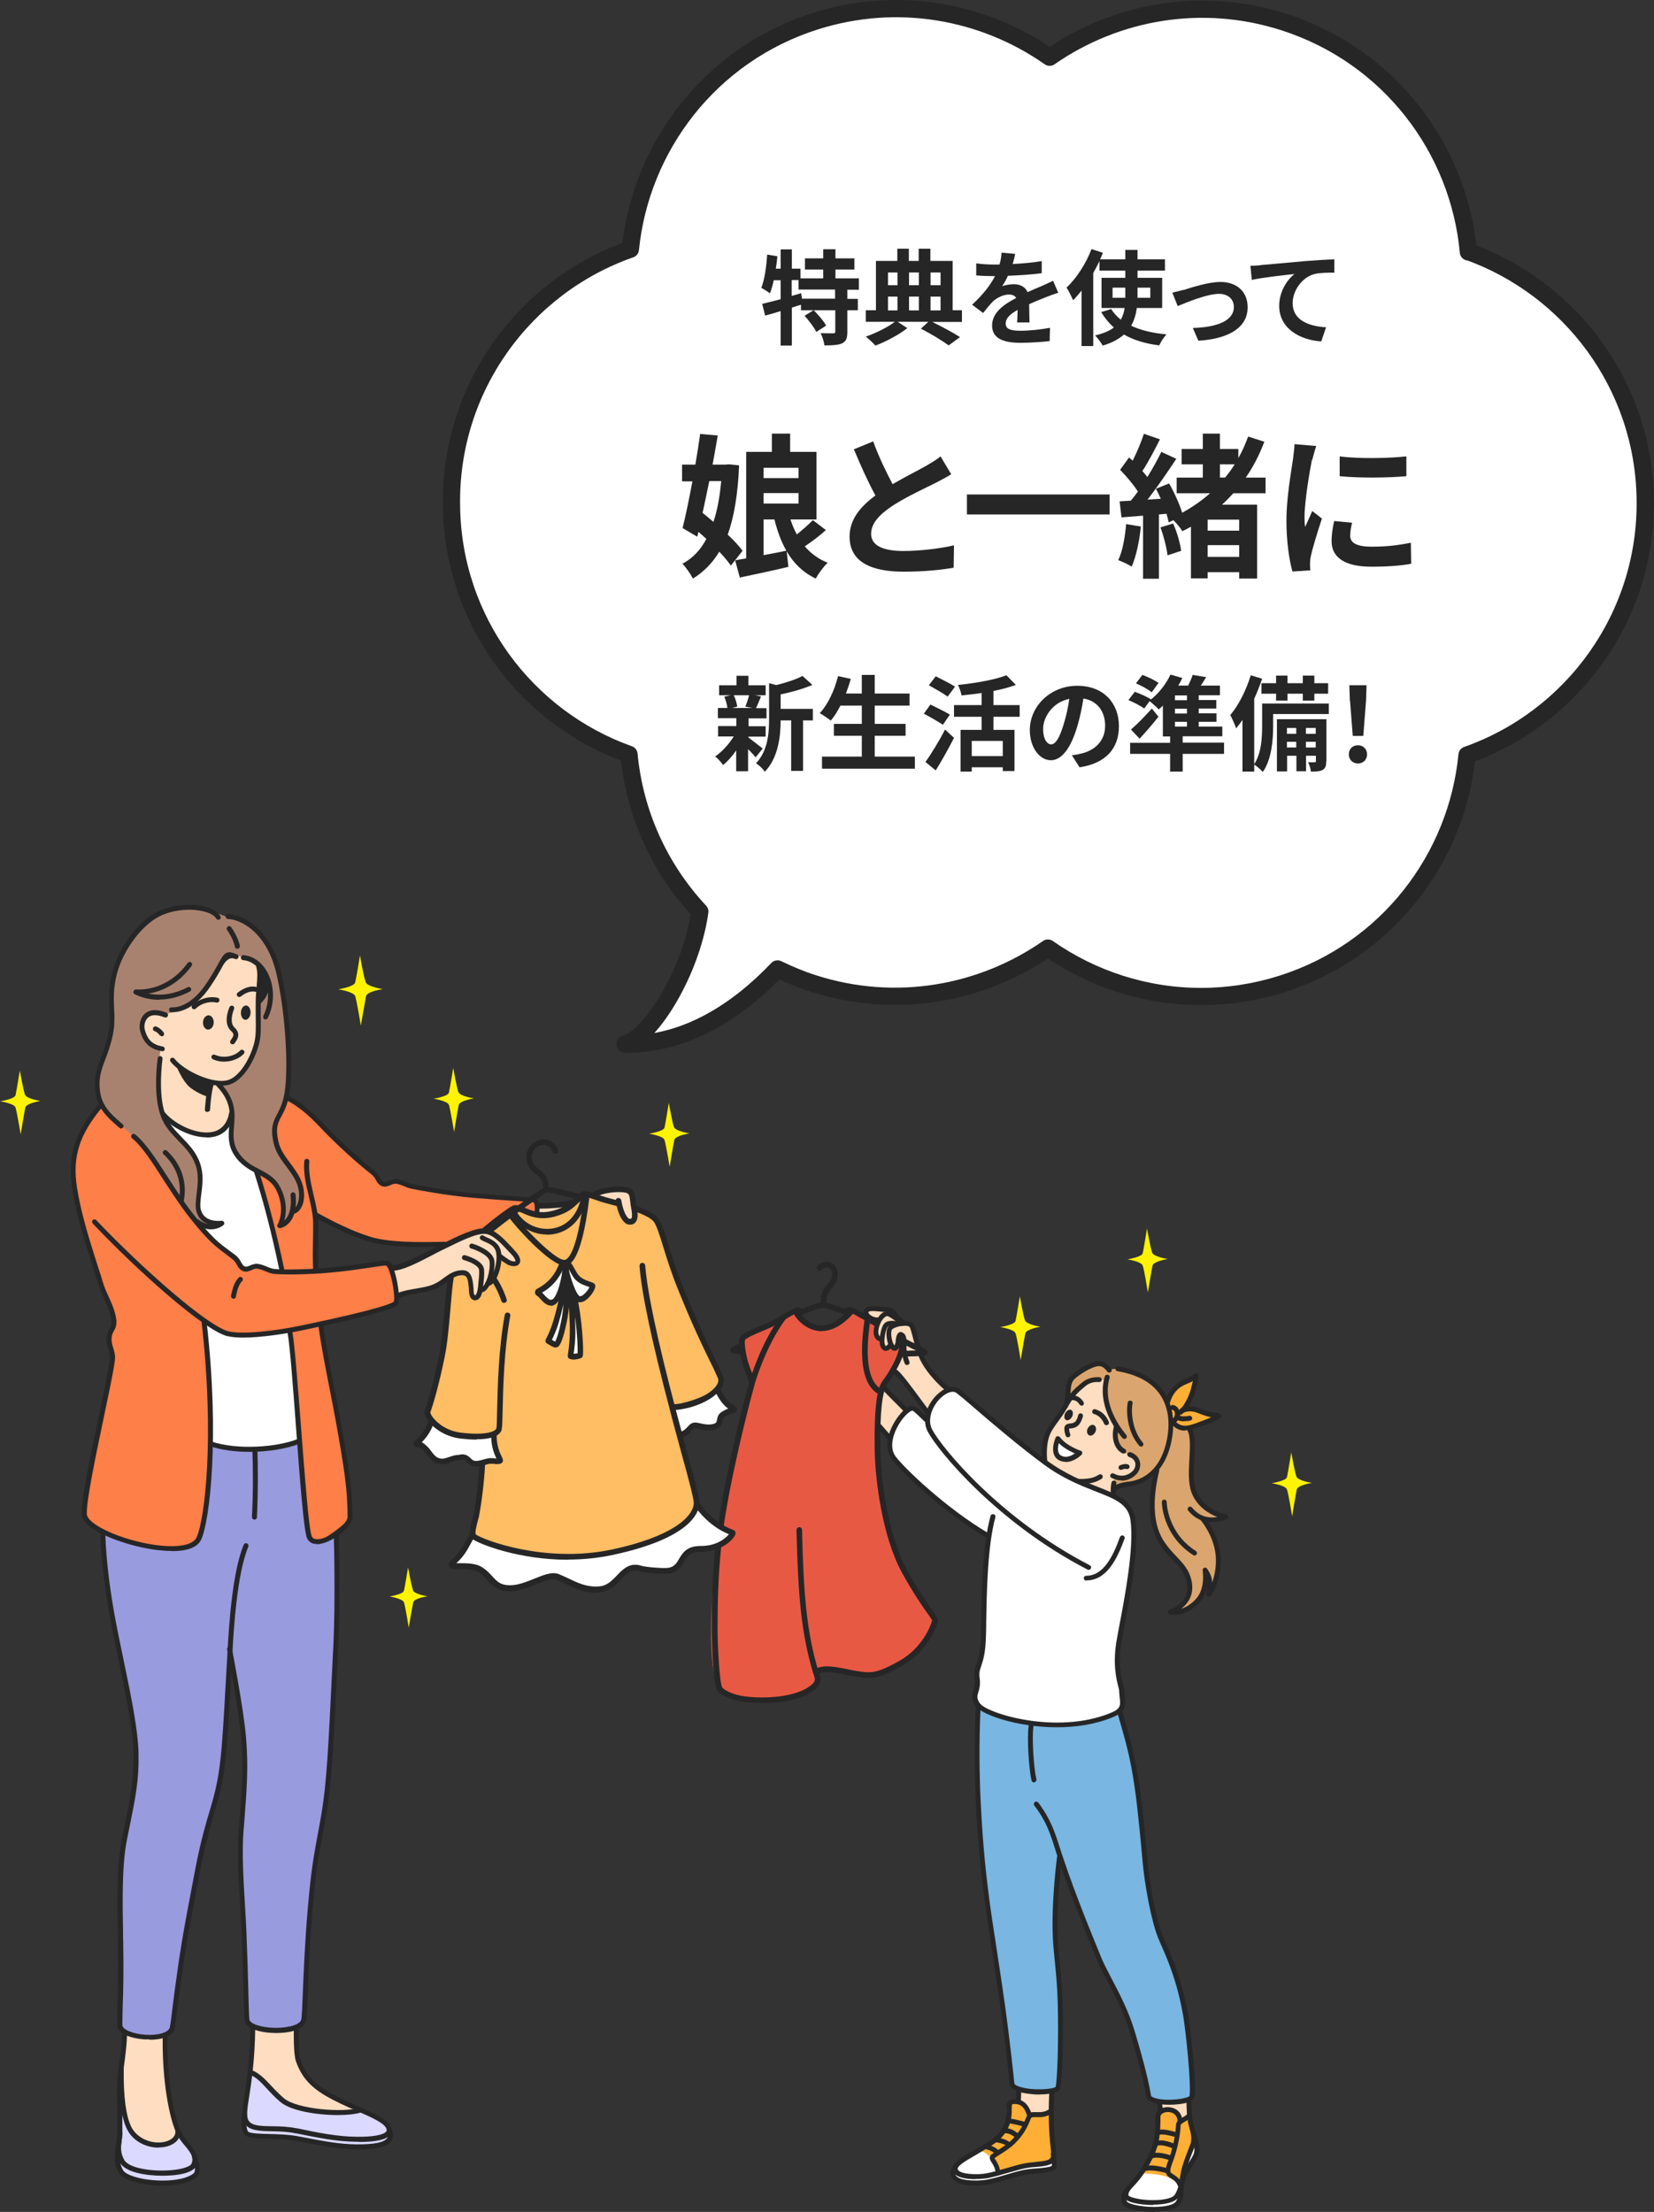 <?xml version="1.0" encoding="UTF-8"?>
<svg id="_レイヤー_2" data-name="レイヤー 2" xmlns="http://www.w3.org/2000/svg" viewBox="0 0 95.98 128.34">
  <rect x="0" y="0" width="95.98" height="128.34" fill="#333333" stroke="none"/>
  <defs>
    <style>
      .cls-1, .cls-2 {
        fill: #262626;
      }

      .cls-3, .cls-4 {
        fill: #fff;
      }

      .cls-5 {
        fill: #ffddc0;
      }

      .cls-5, .cls-6, .cls-4, .cls-7, .cls-8, .cls-9, .cls-10, .cls-11, .cls-12, .cls-13, .cls-2, .cls-14, .cls-15 {
        fill-rule: evenodd;
      }

      .cls-6 {
        fill: #fff400;
      }

      .cls-16 {
        fill: none;
        stroke: #262626;
        stroke-linecap: round;
        stroke-linejoin: round;
      }

      .cls-7 {
        fill: #79b6e1;
      }

      .cls-8 {
        fill: #ffaf35;
      }

      .cls-9 {
        fill: #e85944;
      }

      .cls-10 {
        fill: #a9826f;
      }

      .cls-11 {
        fill: #999bdf;
      }

      .cls-12 {
        fill: #daa56e;
      }

      .cls-13 {
        fill: #dbd9ff;
      }

      .cls-14 {
        fill: #ffbd64;
      }

      .cls-15 {
        fill: #ff7f49;
      }
    </style>
  </defs>
  <g id="illustration">
    <g>
      <g>
        <g>
          <path class="cls-3" d="m85.21,14.62c-.55-5.99-4.58-11.36-10.67-13.33-4.79-1.55-9.79-.64-13.63,2.03-3.82-2.68-8.81-3.61-13.6-2.09-6.08,1.93-10.13,7.27-10.73,13.23-6.14,2.14-10.5,8.04-10.38,14.9,0,0,0,.01,0,.01.08,6.63,4.34,12.28,10.3,14.4.32,3.42,1.78,6.63,4.11,9.12-.5,3.56-2.88,7.31-4.34,7.69,3.6.05,6.61-2.01,8.85-4.36.66.32,1.35.61,2.07.84,4.79,1.54,9.78.62,13.62-2.05,2.57,1.8,5.67,2.81,8.89,2.81,1.56,0,3.15-.24,4.72-.74,6.08-1.94,10.13-7.29,10.71-13.27,6.11-2.15,10.45-8.03,10.34-14.86-.1-6.64-4.37-12.23-10.26-14.35Z"/>
          <path class="cls-16" d="m85.21,14.62c-.55-5.99-4.58-11.36-10.67-13.33-4.79-1.55-9.79-.64-13.63,2.03-3.82-2.68-8.81-3.61-13.6-2.09-6.08,1.93-10.13,7.27-10.73,13.23-6.14,2.14-10.5,8.04-10.38,14.9,0,0,0,.01,0,.01.08,6.63,4.34,12.28,10.3,14.4.32,3.42,1.78,6.63,4.11,9.12-.5,3.56-2.88,7.31-4.34,7.69,3.6.05,6.61-2.01,8.85-4.36.66.32,1.35.61,2.07.84,4.79,1.54,9.78.62,13.62-2.05,2.57,1.8,5.67,2.81,8.89,2.81,1.56,0,3.15-.24,4.72-.74,6.08-1.94,10.13-7.29,10.71-13.27,6.11-2.15,10.45-8.03,10.34-14.86-.1-6.64-4.37-12.23-10.26-14.35Z"/>
        </g>
        <g>
          <path class="cls-1" d="m42.4,32.8c-.16-.23-.39-.5-.66-.79-.4.66-.9,1.17-1.53,1.56-.14-.27-.41-.66-.61-.86.58-.31,1.04-.78,1.39-1.44-.15-.14-.31-.28-.46-.41l-.07.28-.85-.5c.18-.72.38-1.69.57-2.71h-.6v-.97h.77c.11-.62.2-1.22.28-1.78l1.02.09c-.09.53-.19,1.11-.3,1.69h.75l.18-.02.61.06c-.07,1.67-.29,2.98-.66,4.02.35.33.66.66.86.94l-.68.86Zm-1.24-4.89c-.13.63-.26,1.26-.39,1.85.21.16.41.34.63.52.23-.68.37-1.47.45-2.37h-.69Zm6.76,2.85c-.37.34-.83.68-1.22.94.35.41.79.74,1.33.95-.23.21-.54.63-.69.92-.74-.35-1.28-.88-1.69-1.58l.1.9c-.97.23-2.01.45-2.82.62l-.27-1c.19-.04.41-.07.64-.11v-6.18h1.49v-1.06h1.06v1.06h1.53v3.92h-1.51c.1.31.22.6.37.87.33-.27.69-.58.93-.83l.76.58Zm-3.61-3.62v.6h2.03v-.6h-2.03Zm2.03,2.08v-.61h-2.03v.61h2.03Zm-2.03,2.99c.43-.08.88-.16,1.32-.26-.3-.52-.52-1.13-.69-1.81h-.63v2.07Z"/>
          <path class="cls-1" d="m51.8,28.09c.74-.43,1.52-.82,1.94-1.06.34-.2.6-.35.84-.55l.62,1.04c-.27.16-.56.32-.89.49-.56.28-1.69.8-2.51,1.33-.75.5-1.25,1.01-1.25,1.64s.62.99,1.87.99c.93,0,2.14-.14,2.94-.33l-.02,1.3c-.77.13-1.72.23-2.89.23-1.79,0-3.15-.5-3.15-2.04,0-.99.63-1.74,1.5-2.38-.42-.77-.85-1.73-1.25-2.68l1.12-.46c.34.94.77,1.8,1.13,2.49Z"/>
          <path class="cls-1" d="m64.39,28.69v1.16h-8.28v-1.16h8.28Z"/>
          <path class="cls-1" d="m66.2,30.56c-.08.86-.28,1.75-.53,2.32-.18-.13-.57-.3-.78-.38.26-.53.39-1.33.46-2.09l.86.14Zm5.37-1.94c-.21.23-.42.45-.66.66h2.04v4.29h-1.04v-.37h-1.83v.36h-.97v-3c-.16.09-.32.18-.5.26-.1-.18-.32-.44-.52-.64l-.27.13c-.03-.14-.07-.31-.13-.5l-.44.04v3.73h-.92v-3.66l-1.25.1-.11-.93.65-.04c.14-.16.27-.34.41-.53-.25-.4-.67-.89-1.03-1.26l.52-.72c.06.06.13.13.21.19.25-.5.5-1.1.65-1.56l.93.32c-.31.62-.68,1.33-1.02,1.84.11.12.21.24.29.35.31-.5.6-1.02.81-1.46l.87.4c-.5.76-1.11,1.65-1.67,2.37l.77-.05c-.09-.2-.18-.4-.28-.58l.76-.31c.31.53.61,1.21.76,1.7.59-.32,1.13-.7,1.62-1.13h-1.94v-.91h1.52v-.77h-1.23v-.89h1.23v-.89h.99v.89h1.07v.53c.23-.4.41-.82.57-1.25l.94.3c-.29.76-.64,1.45-1.08,2.08h1.15v.91h-1.86Zm-3.49,1.76c.22.5.41,1.15.46,1.58l-.79.26c-.05-.44-.22-1.11-.41-1.62l.75-.23Zm3.83-.23h-1.83v.64h1.83v-.64Zm0,2.16v-.68h-1.83v.68h1.83Zm-1.12-4.6h.3c.2-.24.39-.5.56-.77h-.86v.77Z"/>
          <path class="cls-1" d="m76.13,26.68c-.12.6-.43,2.4-.43,3.3,0,.17,0,.41.04.59.14-.31.28-.62.41-.92l.56.44c-.25.75-.55,1.73-.65,2.21-.03.13-.04.33-.04.42,0,.1,0,.24.02.37l-1.04.07c-.18-.62-.35-1.72-.35-2.94,0-1.35.28-2.87.38-3.57.03-.25.08-.59.09-.88l1.26.11c-.07.19-.19.64-.23.8Zm2.22,4.4c0,.4.34.64,1.26.64.8,0,1.47-.07,2.26-.23l.02,1.22c-.59.11-1.31.17-2.32.17-1.55,0-2.3-.55-2.3-1.48,0-.35.05-.71.15-1.17l1.04.1c-.07.3-.11.51-.11.76Zm3.26-4.61v1.16c-1.11.1-2.74.11-3.87,0v-1.15c1.11.15,2.9.11,3.87,0Z"/>
        </g>
        <g>
          <path class="cls-1" d="m49.17,16.8v.54h.61v.66h-.61v1.25c0,.36-.06.55-.3.67-.25.11-.58.12-1.03.12-.02-.2-.12-.51-.22-.71.3.01.62.01.72.01.1,0,.13-.02.13-.1v-1.24h-1.25c.26.26.58.63.72.89l-.57.37c-.12-.26-.43-.65-.68-.94l.52-.32h-.73v-.32c-.17.05-.35.11-.53.17v2.2h-.65v-2c-.32.1-.63.19-.9.26l-.17-.68c.29-.07.67-.16,1.07-.27v-1.1h-.4c-.06.29-.14.55-.22.76-.11-.09-.37-.25-.5-.32.19-.48.29-1.22.34-1.93l.59.1c-.02.24-.05.48-.09.72h.28v-1.12h.65v1.12h.5v.56h1.32v-.51h-1.06v-.65h1.06v-.53h.71v.53h1.1v.65h-1.1v.51h1.36v.66h-.66Zm-.7,0h-2.13v-.55h-.4v.92l.55-.16.05.32h1.92v-.54Z"/>
          <path class="cls-1" d="m55.83,18.68h-1.73c.59.29,1.24.64,1.61.88l-.66.48c-.37-.27-1.02-.67-1.61-.97l.43-.4h-1.78l.56.37c-.47.37-1.23.78-1.85,1.01-.14-.15-.38-.38-.56-.52.59-.2,1.3-.56,1.69-.86h-1.69v-.67h.59v-2.86h1.24v-.71h.67v.71h.57v-.71h.68v.71h1.29v2.86h.54v.67Zm-4.3-2.87v.74h.55v-.74h-.55Zm0,2.2h.55v-.8h-.55v.8Zm1.22-2.2v.74h.57v-.74h-.57Zm.57,1.4h-.57v.8h.57v-.8Zm.68-1.4v.74h.58v-.74h-.58Zm0,2.2h.58v-.8h-.58v.8Z"/>
          <path class="cls-1" d="m58.75,15.32c.57-.03,1.17-.08,1.7-.17v.7c-.58.08-1.31.13-1.96.15-.1.22-.22.44-.34.61.16-.07.48-.12.68-.12.37,0,.67.16.8.46.31-.14.56-.25.81-.35.23-.1.44-.2.67-.31l.3.7c-.19.05-.51.17-.71.25-.27.11-.61.24-.98.41,0,.34.02.78.02,1.06h-.72c.02-.18.02-.47.03-.73-.45.26-.69.49-.69.79,0,.33.28.42.87.42.51,0,1.17-.07,1.7-.17l-.02.77c-.4.05-1.13.1-1.7.1-.94,0-1.64-.23-1.64-1s.72-1.25,1.4-1.6c-.09-.15-.25-.2-.42-.2-.34,0-.71.19-.94.41-.18.18-.35.4-.56.66l-.64-.48c.63-.58,1.05-1.12,1.33-1.66h-.08c-.25,0-.68-.01-1.01-.04v-.7c.31.05.75.07,1.06.07h.29c.07-.24.11-.47.12-.69l.79.07c-.03.15-.07.35-.15.6Z"/>
          <path class="cls-1" d="m65.97,17.86c-.05.37-.15.73-.33,1.04.55.26,1.24.43,2.05.5-.15.16-.34.45-.42.64-.81-.1-1.49-.31-2.05-.63-.29.26-.7.49-1.23.64-.09-.16-.3-.44-.44-.59.48-.11.83-.26,1.09-.46-.29-.25-.53-.55-.74-.89l.58-.18c.14.23.34.44.56.62.12-.22.19-.44.22-.68h-1.34v-1.75h1.38v-.42h-1.5v-.55c-.11.23-.23.46-.36.69v4.24h-.68v-3.22c-.16.2-.32.4-.49.56-.07-.17-.26-.56-.38-.73.57-.54,1.13-1.39,1.45-2.24l.66.22c-.05.13-.11.25-.16.38h1.46v-.55h.71v.55h1.59v.65h-1.59v.42h1.43v1.75h-1.46Zm-.67-.58v-.59h-.74v.59h.74Zm.71-.59v.59h.74v-.59h-.74Z"/>
          <path class="cls-1" d="m68.67,16.83c.41-.13,1.43-.47,2.15-.47.95,0,1.58.56,1.58,1.47,0,1.09-.95,1.82-2.86,1.94l-.32-.74c1.37-.04,2.38-.4,2.38-1.22,0-.45-.34-.76-.86-.76-.7,0-1.89.5-2.4.71l-.31-.78c.18-.04.46-.11.64-.16Z"/>
          <path class="cls-1" d="m73.15,15.38c.5-.04,1.49-.13,2.58-.23.62-.05,1.28-.09,1.7-.1v.77c-.32,0-.83,0-1.15.08-.73.19-1.27.97-1.27,1.69,0,.98.92,1.34,1.94,1.4l-.28.82c-1.25-.08-2.44-.76-2.44-2.06,0-.86.49-1.55.89-1.85-.56.06-1.79.19-2.48.34l-.08-.82c.24,0,.47-.02.59-.03Z"/>
        </g>
        <g>
          <path class="cls-1" d="m43.41,42.78c.22.15.71.55.85.65l-.41.51c-.1-.12-.26-.3-.44-.47v1.28h-.69v-1.21c-.23.34-.5.64-.76.85-.11-.16-.31-.39-.46-.5.39-.26.8-.71,1.08-1.16h-.91v-.6h1.06v-.46h-1.07v-.59h.55c-.02-.2-.1-.46-.18-.66l.37-.08h-.67v-.58h1.01v-.55h.69v.55h1v.58h-.62l.35.07c-.11.26-.2.5-.29.68h.61v.59h-1.04v.46h.99v.6h-.99v.05Zm-.83-2.44c.1.2.18.48.2.66l-.3.08h1.17l-.4-.08c.08-.18.17-.46.22-.66h-.91Zm4.59,1.46h-.57v2.93h-.69v-2.93h-.61c0,.89-.13,2.16-.92,2.98-.09-.16-.35-.4-.51-.49.69-.73.76-1.75.76-2.58v-2.07l.41.11c.57-.14,1.16-.33,1.53-.53l.57.52c-.53.23-1.21.42-1.84.55v.84h1.87v.66Z"/>
          <path class="cls-1" d="m53.09,43.9v.7h-5.39v-.7h2.31v-1.21h-1.62v-.69h1.62v-1.06h-1.24c-.17.33-.36.64-.56.87-.14-.11-.46-.33-.64-.43.47-.5.86-1.33,1.06-2.15l.74.16c-.08.29-.18.57-.28.85h.92v-1.08h.75v1.08h2.02v.7h-2.02v1.06h1.79v.69h-1.79v1.21h2.33Z"/>
          <path class="cls-1" d="m54.73,42.06c-.25-.17-.76-.46-1.12-.65l.38-.53c.33.16.86.42,1.13.58l-.4.59Zm-1.03,2.16c.32-.45.78-1.19,1.14-1.89l.52.48c-.32.63-.7,1.31-1.06,1.89l-.6-.49Zm1.29-3.8c-.23-.18-.74-.46-1.09-.66l.4-.52c.34.17.86.43,1.12.6l-.43.58Zm2.66,1.17v.76h1.22v2.39h-.68v-.22h-1.8v.25h-.65v-2.42h1.22v-.76h-1.6v-.68h1.6v-.7c-.39.06-.79.1-1.16.14-.03-.17-.13-.45-.21-.61,1.02-.1,2.15-.3,2.81-.56l.55.56c-.38.14-.83.26-1.3.35v.82h1.52v.68h-1.52Zm.54,1.4h-1.8v.88h1.8v-.88Z"/>
          <path class="cls-1" d="m62.65,44.53l-.45-.71c.23-.02.4-.06.56-.1.77-.18,1.37-.73,1.37-1.61,0-.83-.45-1.45-1.26-1.58-.08.51-.19,1.06-.36,1.63-.36,1.21-.88,1.95-1.53,1.95s-1.22-.73-1.22-1.75c0-1.39,1.2-2.57,2.75-2.57s2.42,1.03,2.42,2.34-.77,2.16-2.28,2.39Zm-1.65-1.34c.25,0,.49-.38.73-1.19.14-.44.25-.95.32-1.45-.99.2-1.52,1.08-1.52,1.74,0,.61.24.9.47.9Z"/>
          <path class="cls-1" d="m71.03,43.74h-2.4v1.03h-.73v-1.03h-2.32v-.64h2.32v-.37h-.42v-1.79c-.08.08-.16.16-.24.22-.12-.13-.37-.35-.53-.48l-.31.43c-.2-.15-.61-.36-.92-.49l.37-.48c.3.11.72.29.94.44l-.02.02c.47-.37.9-.91,1.15-1.46l.69.2c-.07.15-.15.3-.24.44h.58c.1-.21.2-.43.26-.62l.78.13c-.1.17-.2.34-.31.49h1.11v.56h-1.23v.28h1.02v.49h-1.02v.28h1.03v.49h-1.03v.28h1.37v.56h-2.3v.37h2.4v.64Zm-3.8-2.16c-.34.43-.72.87-1.1,1.28l-.5-.53c.33-.28.8-.76,1.21-1.22l.38.47Zm-.4-1.41c-.19-.17-.61-.39-.91-.52l.37-.49c.31.11.72.31.94.46l-.39.54Zm2.05.18h-.7v.28h.7v-.28Zm0,.77h-.7v.28h.7v-.28Zm-.7,1.04h.7v-.28h-.7v.28Z"/>
          <path class="cls-1" d="m77.1,41.43h-3.22v.71c0,.78-.09,1.93-.6,2.65-.1-.12-.37-.35-.5-.43v.41h-.68v-3c-.12.18-.25.35-.37.49-.05-.17-.23-.58-.34-.77.48-.56.92-1.43,1.19-2.31l.66.2c-.13.38-.28.78-.46,1.16v3.8c.42-.64.46-1.55.46-2.21v-1.31h3.87v.61Zm-3.05-1.79v-.44h.66v.44h.89v-.44h.67v.44h.8v.61h-.8v.4h-.67v-.4h-.89v.4h-.66v-.4h-.85v-.61h.85Zm2.91,4.52c0,.27-.04.41-.2.51-.16.09-.38.1-.69.1-.01-.16-.08-.38-.16-.54.17,0,.32,0,.38,0,.05,0,.07-.01.07-.07v-.31h-.57v.9h-.56v-.9h-.54v.91h-.59v-3.03h2.87v2.43Zm-2.28-1.92v.34h.54v-.34h-.54Zm.54,1.13v-.33h-.54v.33h.54Zm.56-1.13v.34h.57v-.34h-.57Zm.57,1.13v-.33h-.57v.33h.57Z"/>
          <path class="cls-1" d="m78.27,43.77c0-.32.23-.53.53-.53s.53.22.53.53-.23.53-.53.53-.53-.22-.53-.53Zm.06-3.12l-.03-.89h1l-.03.89-.16,2.05h-.61l-.16-2.05Z"/>
        </g>
      </g>
      <g>
        <g>
          <path class="cls-4" d="m9.52,64.86h3.83s1.73,2.77,2.73,7.45c1,4.69,1.26,11.3,1.26,11.3,0,0-1.05.42-2.33.47-1.28.05-2.79-.28-2.79-.28,0,0-.01-4.35-.69-9.09-.67-4.74-2.01-9.86-2.01-9.86Z"/>
          <path class="cls-15" d="m5.83,64.13s1.15.54,2.04,1.51c.94,1.04,1.64,2.56,2.5,3.83,1.76,2.61,3.35,3.6,3.35,3.6l.29.39.22.2.64-.23.83.3h.74s-1.54-5.79-1.54-5.79l1.84-4.18s.18-.15,1.27.83c.34.31.76.96,1.3,1.46.52.48,1.61,1.27,2.26,1.88.18.17.45.52.62.69.19.18.8-.18.98,0,.24.23.81.23,1.44.37,2.34.51,6.49.65,6.49.65l.24,1.85-5.49.73s-2.04.24-3.93-.19c-1.88-.43-3.61-1.52-3.61-1.52l-.05,3.19,4.25-.38s.27.31.38.89c.12.57.09,1.41.09,1.41l-4.33,1.16,1.43,8.4.22,2.95s-1.39,1.26-2.02,1.33c-.39.04-.62-2.47-.89-5.33-.17-1.81-.26-3.6-.39-4.97-.1-1.11-.26-1.98-.26-1.98,0,0-.44.06-1.03.14-.9.12-2.11.25-2.41.1-.58-.3-1.5-.76-1.5-.76,0,0,.49,4.28.36,7.51-.07,1.79-.24,3.69-.53,4.66-.23.78-.56.8-.69.84-.92.36-2.88.06-4.29-.44-.91-.32-1.51-.62-1.77-1.24-.2-.48.07-1.44.24-2.34.38-1.96,1.13-4.43,1.33-6.57.03-.32-.18-1.21-.16-1.53.02-.29.28-.58.3-.86.07-1.12-.21-.85-.77-2.29-.6-1.54-1.48-4.79-1.6-6.12-.23-2.57,1.6-4.17,1.6-4.17Z"/>
          <path class="cls-10" d="m11.94,52.76c.44.12,1.06.4,1.42.49,1.45.34,2.02,1.31,2.02,1.31,0,0,.51.74.91,2.5.3,1.31.56,3.27.45,5.47-.09,1.84-1.02,2.29-.79,3.55.18.96,1.35,2.11,1.49,2.79.25,1.26-.5,1.51-.5,1.51,0,0-.08.21-.26.4-.18.19-.45.35-.45.35,0,0,.41-1.39-.09-2.18-.61-.96-2.18-1.43-2.59-2.29-.31-.65-.05-1.92-.05-1.92l-4.03.09s.29.43.66.83c.43.47.98.97,1.35,1.8.42.94-.04,1.94.05,2.68.06.49.72.93.72.93l-.72-.03s-.4-.4-1.03-1.29c-.6-.85-1.42-2.17-2.27-3.27-.84-1.09-2.22-1.73-2.51-2.93-.31-1.26.43-2.06.7-3.54.2-1.1-.13-2.09.13-3.24.25-1.12,1.09-2.42,1.67-3.06,1.16-1.28,2.85-1.19,3.71-.95Z"/>
          <path class="cls-12" d="m61.97,81.03l.13-1.01s.91-.7,1.46-.84c.55-.13.74.3.74.3,0,0,1.04-.31,2.23.54,1.19.85,2.54,2.85,2.54,2.85,0,0,.12.54.11,1.16-.01.71-.15,1.54.08,2.24.43,1.31,1.65,1.83,1.65,1.83l-1.08.07s.71.97.82,1.97c.11,1-.38,2.02-.38,2.02l-.21-.27s-.36.82-.81,1.23c-.45.41-.99.43-.99.43,0,0,.99-.9.69-1.95-.27-.96-1.83-2.02-1.97-2.99-.31-2.04.04-3.23.04-3.23,0,0-.3.31-.78.52-.48.2-1.15.3-1.15.3l-.47.22-2.65-5.38Z"/>
          <path class="cls-5" d="m9.32,60.91s-.66-.17-.88-.66c-.15-.34-.3-1.03.09-1.34.2-.15.67-.05,1.06-.08.29-.02,1.31-.3,1.89-.95.94-1.05,1.53-2.66,1.93-2.53.51.17,1.28.26,1.58.69.28.4.02,1.21,0,1.91-.02.77.06,1.62-.05,2.37-.05.35-.21.62-.32.95-.57,1.71-1.92,1.61-1.92,1.61l.49.76.3,1.07s-.3.84-.97,1.04c-.93.27-2.39-.17-2.95-1.03-.64-.98-.26-3.83-.26-3.83Z"/>
          <path class="cls-5" d="m62.08,81.04c.65-.84.82-.91,1.15-.98.47-.1.96.06.96.06,0,0-.1.7.05,1.36.15.67.56,1.3.56,1.3,0,0-.08.34-.08.65-.01.91,1.44,1.09,1.31,1.65-.19.83-1.36.62-1.36.62l-.02,1.09s-1.65-.52-2.58-1.01c-.92-.49-1.46-.83-1.46-.83,0,0-.06-1.08.14-1.66.1-.28.56-.86.7-1.11.18-.33.42-.87.63-1.14Z"/>
          <path class="cls-5" d="m50.87,76.69s-.62-.35-.58-.57c.06-.33,1.07-.21,1.39,0,.29.19.62.62.62.62,0,0,.42-.05.61.2.26.35.32,1.05.44,1.38.41,1.17,1.68,2.34,1.68,2.34l-.73.46-.44.78-1.99-2.43.41-1.29-.39.07-.14-.2s-.22.26-.38.17-.23-.52-.23-.52c0,0-.23,0-.3-.24-.07-.25.03-.76.03-.76Z"/>
          <path class="cls-5" d="m51.18,80.48l1.42,1.38-.47.5-.56,1.03-.68-.66s.01-.7.09-1.26c.07-.56.2-.99.2-.99Z"/>
          <path class="cls-5" d="m59.13,121.27s.45.06.91.08.95,0,.95,0v1.2s-.51.15-.51.15l-.73.05-.28-.58-.39-.19.04-.71Z"/>
          <path class="cls-5" d="m67.23,121.9l1.78-.08v.97s-.5.29-.5.29c0,0-.14-.45-.43-.59-.29-.14-.73.02-.73.02l-.12-.6Z"/>
          <path class="cls-5" d="m7.27,118l1.52.23.86-.1s-.08,1.35.09,2.75c.18,1.4.62,2.84.62,2.84,0,0-.13,1.17-1.83.67-1.69-.5-1.53-3.86-1.53-3.86l.27-2.53Z"/>
          <path class="cls-5" d="m14.67,117.65l1.4.16,1.13-.1s-.33,1.53.58,2.72,3.08,2.02,3.08,2.02c0,0-2.2.4-3.63-.09-.84-.29-1.52-1.09-2.04-1.58-.36-.34-.71-.47-.71-.47l.19-2.66Z"/>
          <path class="cls-5" d="m22.67,73.56s1.04-.28,2.44-.94c1.11-.52,2.54-1.49,3.3-1.21.39.14,1.62,1.39,1.67,1.72.02.15-.12.2-.33.14-.32-.09-.76-.34-.76-.34l-.34,1.28-.74.67s-.17.58-.41.41c-.32-.23-.13-.98-.29-1.22-.23-.35-.73-.16-.73-.16l-1.08.7-1.36.32-.96.24-.39-1.62Z"/>
          <path class="cls-5" d="m31.15,69.95s.82.14,2.39-.32c.86-.25,1.3-.49,1.89-.56.49-.06,1.2.03,1.2.03,0,0,.53,1.89-.1,1.78-.27-.05-.69-1.03-.69-1.03l-.99.57-1.85.9-1.83-.93-.03-.45Z"/>
          <path class="cls-4" d="m57.36,124.45l2.48-.04,1.33.54s.06.76-.18.91c-.27.16-.98.09-1.56.22-.76.16-1.37.41-1.98.53-.69.13-1.36.12-1.83-.1-.27-.12-.34-.55-.15-.81.46-.63,1.9-1.24,1.9-1.24Z"/>
          <path class="cls-4" d="m66.4,125.77l2.89-1.61s.22.44.12.77c-.19.58-.76,1.24-.79,1.57-.05.51-.18,1.09-.38,1.47-.11.2-2.26.58-2.87-.09-.37-.41.05-.89.47-1.37.26-.3.56-.74.56-.74Z"/>
          <path class="cls-11" d="m5.93,88.95s3.49,1.45,5.32.61c1.01-.46.93-5.71.93-5.71,0,0,1.32.23,2.59.2,1.28-.03,2.55-.48,2.55-.48,0,0,.11,2.02.29,3.69.1.93.13,1.63.39,2.08.18.32,1.5-.35,1.5-.35,0,0,.12,6.68-.36,13.77-.19,2.83-.71,4.4-.98,6.85-.41,3.69-.57,7.72-.57,7.72,0,0-.82.48-1.63.46-.81-.02-1.62-.52-1.62-.52,0,0-.03-1.58-.12-3.43-.09-1.73-.25-3.65-.27-5.85-.02-2.46.28-4.64.26-6.53-.03-2.4-.89-5.73-.89-5.73l-.5,7s-.33,1.5-.68,2.96c-.36,1.46-.74,2.88-.74,2.88l-1.5,9.23s-.71.38-1.46.34c-.74-.04-1.52-.51-1.52-.51,0,0,.06-1.29.06-3.25,0-1.73-.07-3.99.06-6.03.17-2.6.92-4.64.83-6.3-.17-3.47-.96-5.83-1.39-8.18-.46-2.51-.56-4.9-.56-4.9Z"/>
          <path class="cls-4" d="m57.31,89.07s-2.17-1.25-3.88-2.79c-.74-.67-1.7-1.48-1.84-2.12-.13-.59.44-1.74.86-2.21.32-.36.54-.28.54-.28l.8.68s.15-.77.53-1.23c.59-.7,1.12-.52,1.12-.52,0,0,2.66,2.41,5.33,4.25,1.8,1.25,3.78,1.62,4.65,2.62.31.36.34,1.26.35,1.66.05,1.08-.2,2.41-.43,3.61-.21,1.14-.4,2.16-.52,3.1-.13.96.19,2.2.19,2.2,0,0,.25.99-.21,1.29-.73.47-3.07.91-4.54.73-.87-.1-3.05-.31-3.53-1.19-.06-.12-.2-.3-.2-.4-.01-.29.23-.49.15-.96-.13-.75.36-1.46.35-2.19-.04-1.69.07-3.02.15-4.17.08-1.13.14-2.09.14-2.09Z"/>
          <path class="cls-8" d="m67.72,81.31l.65-.97.96-.44-.12.89-.35.88s.51.14,1,.26c.4.1.79.16.7.28-.12.14-.95.49-1.62.58-.51.07-.92-.1-.92-.1l-.29-1.38Z"/>
          <path class="cls-7" d="m56.77,99.14s2.31.91,4.37.94c2.05.03,3.85-.82,3.85-.82,0,0,.53,1.59.94,4.21.31,1.97.42,4.62.86,7.03.4,2.17,1.42,3.74,1.81,5.59.61,2.92.51,5.62.51,5.62,0,0-.54.27-1.15.27-.61,0-1.29-.27-1.29-.27,0,0-.18-1.77-1.48-5.17-.5-1.32-1-1.98-1.64-3.4-.55-1.24-1.04-2.79-1.45-3.8-.33-.82-.64-1.24-.64-1.24,0,0-.24,1.44-.27,3.77-.02,1.41.27,2.83.31,4.56.05,2.29-.14,4.76-.14,4.76,0,0-.8.2-1.45.16-.66-.05-1.17-.35-1.17-.35,0,0-.21-2.05-.62-5.01-.35-2.49-.9-5.7-1.13-8.2-.49-5.47-.21-8.66-.21-8.66Z"/>
          <path class="cls-8" d="m58.63,121.97c.22-.08.55,0,.78.07.12.04.34.7.34.7l1.2-.17.16,2.44-.05.45-1.52.17-1.64.37s-.2-.54-.46-.85c-.26-.3-.58-.37-.58-.37,0,0,.98-.52,1.46-1.33.27-.47-.09-1.34.3-1.48Z"/>
          <path class="cls-8" d="m67.13,122.71s.41-.34.76-.28c.35.06.63.53.63.53l.53-.12.23,1.31-.72,2.69s-.4-.41-.98-.58c-.59-.16-1.38-.16-1.38-.16,0,0,.59-.83.82-1.67.23-.85.11-1.71.11-1.71Z"/>
          <path class="cls-13" d="m6.96,122.24s.5,1.56,1.35,1.97c.43.21,1.01.27,1.42.13.4-.13.65-.45.65-.45l.77.89.27.95s.13.82-1.19.9c-.97.06-1.99.04-2.61-.19-1.47-.55-.73-2.32-.73-2.32l.08-1.88Z"/>
          <path class="cls-13" d="m14.51,120.3s.3.07.75.49c.38.35.89,1.13,1.61,1.37.73.24,1.5.37,2.24.42.74.05,1.74-.12,1.74-.12,0,0,1.08.32,1.57.78.44.42.34.97-.24,1.21-.68.27-2.23.06-3.53-.12-1.06-.15-1.95-.27-1.95-.27,0,0-.82,0-1.51-.05-.53-.03-.96-.01-1.01-.47-.1-1.06.34-3.23.34-3.23Z"/>
          <path class="cls-9" d="m43.62,80.1s-.31-.6-.45-1.22c-.14-.62-.13-1.25-.13-1.25l3.12-1.55s.51,1.02,1.32.97c1.16-.07,1.91-.98,1.91-.98l1.43.76s-.02.38.04.6c.06.22.2.29.2.29l.27.54.34-.21.24.15.42-.13s.05.38-.26,1c-.31.62-.97,1.47-.97,1.47,0,0-.46,4.28.34,7.65.8,3.37,2.85,5.82,2.85,5.82,0,0-.64,2.05-3.21,3.02-.97.37-1.85,0-2.57-.12-.59-.09-1.12.09-1.12.09,0,0,.06.78-.42,1.03-.87.46-2.62.63-3.86.49-.69-.08-1.12-.08-1.41-.59-.63-1.14-.55-5.06.03-8.97.66-4.45,1.88-8.87,1.88-8.87Z"/>
          <path class="cls-14" d="m26.12,74.14l.63-.34.49.28s.08.97.25,1.16c.17.19.43-.42.43-.42l.87-.86.23-1.03s.56.3.85.32c.16,0,.18-.17.11-.32-.18-.4-1.67-1.59-1.67-1.59l1.41-1.22s1.22.58,2.25.34c1.04-.23,1.9-1.28,1.9-1.28l2.04.63s-.05.44.42.99c.35.41.57-.63.57-.63l.98.45s1.27,3.01,2.43,5.92c.49,1.22,1.45,2.66,1.5,3.47.06,1.02-2.86,1.55-2.86,1.55,0,0,.78,2.72,1.2,4.32.4,1.53.48,1.91-.94,2.82-1.5.96-4.59,1.75-7.25,1.57-2.48-.16-4.59-1.27-4.59-1.27l.3-1.42.34-2.67-3.31-3,1.03-3.78.38-4Z"/>
          <path class="cls-4" d="m32.6,73.39l.5.18.63.72.72.27-.46.68-.44.18.17,3.16-.62.13.18-1.57-.26-1.79s-.13.79-.31,1.47c-.18.68-.42,1.23-.42,1.23l-.5-.29s.56-1.25.73-1.92c.17-.67-.04-.76-.04-.76l-.3.46-.37.08-.57-.67s.58-.44.93-.83c.34-.39.44-.73.44-.73Z"/>
          <path class="cls-4" d="m25.05,82.53s.61.54,1.51.71c.9.17,2.08-.04,2.08-.04l.37,1.56h-.56s-.91.13-.91.13l-.66-.42-1.03.28-.49-.04-.72-.75-.47-.17.88-1.26Z"/>
          <path class="cls-4" d="m27.36,89.25s.8.39,1.81.63c1.5.36,3.62.61,5.58.34,1.98-.27,3.66-.93,4.67-1.64.66-.46,1.03-1.11,1.03-1.11,0,0,.26.39.78.77.52.39,1.3.78,1.3.78,0,0-.37.39-.95.68-.27.14-1.28.21-1.62.38-.26.12-.7.89-.96,1.02-.81.39-1.72-.22-2.45-.03-.48.12-.86.71-1.23.98-.35.24-.7.17-.98.12-.64-.1-1.64-.65-2.27-.67-.58-.02-.92.17-1.36.33-.49.19-1.05.35-1.46.31-.68-.07-.97-.85-.97-.85l-.73-.27-1.33-.23,1.15-1.54Z"/>
          <path class="cls-4" d="m38.99,81.64s.83-.16,1.46-.4c.63-.24,1.07-.55,1.07-.55l.97,1.11-.26.09-.45.32.02.41-.62.22-.96-.1-.77.55-.46-1.64Z"/>
          <path class="cls-1" d="m27.6,75.45s-.03,0-.04,0c-.33-.04-.34-.42-.35-.6,0-.03,0-.06,0-.07,0-.05-.01-.11-.02-.18-.04-.43-.1-.61-.37-.61-.35,0-.6.19-.89.4-.2.14-.4.29-.66.4-.33.14-.72.21-1.1.27-.36.06-.69.12-.97.23-.07.03-.16,0-.19-.08-.03-.07,0-.16.08-.19.31-.13.68-.19,1.03-.25.36-.06.73-.12,1.03-.25.23-.1.42-.23.6-.37.3-.22.62-.44,1.05-.45.57-.02.62.54.66.87,0,.06.01.11.02.16,0,.03,0,.06,0,.1,0,.1.01.32.1.33.05-.04.14-.16.18-.69,0-.03,0-.07.01-.12.02-.17.05-.47.03-.67-.03-.26-.61-.5-.89-.57-.08-.02-.12-.1-.1-.18.02-.08.1-.12.18-.1.11.03,1.04.3,1.1.82.02.23,0,.54-.03.73,0,.04,0,.08-.01.11-.04.49-.12.76-.27.88-.06.05-.12.07-.19.07Z"/>
          <path class="cls-1" d="m27.98,74.97c-.06,0-.11-.04-.13-.09-.03-.07.01-.16.09-.18.26-.09.53-.96.47-1.5-.04-.38-.8-.68-1.07-.76-.08-.02-.12-.1-.1-.18.02-.08.1-.12.18-.1.12.04,1.2.37,1.27,1.01.06.58-.22,1.64-.66,1.8-.02,0-.03,0-.05,0Z"/>
          <path class="cls-1" d="m28.3,74.61c-.07,0-.13-.05-.14-.12-.01-.08.04-.15.12-.16.05,0,.13-.08.2-.18.23-.34.41-1.05.3-1.52-.08-.34-.39-.47-.64-.58-.1-.04-.18-.08-.24-.12-.06-.05-.08-.14-.03-.2.05-.06.13-.08.2-.03.04.03.11.06.19.1.28.12.69.31.8.78.13.57-.08,1.35-.34,1.74-.12.18-.25.28-.39.3,0,0-.02,0-.02,0Z"/>
          <path class="cls-1" d="m22.74,73.69c-.08,0-.14-.06-.14-.14,0-.08.06-.14.14-.14.52,0,1.38-.46,2.15-.85.2-.11.4-.21.58-.3l.21-.1c.87-.43,1.85-.92,2.46-.89.57.03,1.14.65,1.52,1.06.07.07.13.14.18.2.31.31.42.6.3.79-.05.07-.2.23-.6.09-.18-.06-.57-.37-.65-.43-.06-.05-.07-.14-.02-.2.05-.06.14-.07.2-.02.18.14.47.35.57.39.18.06.26.04.27.03,0-.02,0-.16-.26-.43-.06-.06-.12-.12-.19-.2-.35-.38-.87-.94-1.32-.96-.53-.03-1.52.47-2.31.86l-.21.1c-.18.09-.38.19-.58.3-.79.41-1.68.88-2.27.88h0Z"/>
          <path class="cls-1" d="m14.11,77.61c-.37,0-.69-.03-.94-.09-1.3-.34-5.06-3.65-7.79-6.53-.05-.06-.05-.15,0-.2.06-.05.15-.05.2,0,2.72,2.86,6.45,6.13,7.66,6.45.8.21,2.73-.02,4.19-.32,4.75-.99,5.35-1.32,5.42-1.4.07-.12-.01-.99-.22-1.64-.12-.4-.22-.45-.22-.45-.08-.01-.56.06-1.02.13-.6.09-1.42.21-2.23.28-1.49.14-3.09.12-3.36.06-.13-.03-.27-.08-.4-.14-.17-.07-.35-.14-.51-.15-.09,0-.18.03-.28.08-.17.07-.37.16-.59.02-.15-.09-.21-.21-.27-.32-.06-.11-.12-.22-.29-.35-.14-.11-.26-.2-.38-.29-.55-.41-.99-.73-2.1-2.13-.55-.7-1.04-1.47-1.52-2.2-.63-.99-1.23-1.92-1.8-2.38-.06-.05-.07-.14-.02-.2.05-.06.14-.07.2-.02.61.49,1.19,1.39,1.87,2.44.47.73.95,1.48,1.5,2.18,1.08,1.37,1.5,1.68,2.04,2.08.12.09.25.18.39.29.21.16.29.31.36.44.06.1.09.16.18.22.08.05.16.03.32-.04.12-.05.26-.11.41-.1.2.01.4.09.59.17.13.05.25.1.36.12.21.05,1.74.07,3.27-.07.8-.07,1.59-.19,2.22-.28.77-.11,1.04-.15,1.15-.12.12.04.23.17.32.41.22.54.44,1.8.27,2.11-.07.12-.23.41-5.61,1.53-.86.18-2.3.41-3.38.41Z"/>
          <path class="cls-1" d="m13.55,75.35s-.02,0-.03,0c-.08-.02-.13-.09-.11-.17v-.03c.08-.35.17-.74.44-1.02.05-.06.14-.06.2,0,.06.05.06.14,0,.2-.21.22-.29.56-.36.89v.03c-.02.07-.08.11-.15.11Z"/>
          <path class="cls-1" d="m31.16,70.58s0,0-.01,0c-.08,0-.14-.08-.13-.16.04-.47-.02-.63-.05-.65-.08-.02-.72-.07-1.39-.11-.61-.04-1.38-.1-2.11-.16-1.65-.14-3.41-.49-3.61-.53-.13-.03-.27-.08-.4-.14-.17-.07-.35-.14-.51-.15-.08,0-.18.03-.28.08-.17.07-.37.16-.59.02-.15-.09-.21-.21-.27-.32-.06-.11-.12-.22-.29-.35-.74-.58-1.94-1.64-2.95-2.71-.72-.77-1.38-1.29-1.95-1.56-.07-.03-.1-.12-.07-.19.03-.07.12-.1.19-.07.6.28,1.29.83,2.03,1.62,1,1.06,2.19,2.12,2.92,2.69.21.16.29.31.36.44.05.1.09.16.18.22.08.05.16.03.32-.04.12-.05.26-.11.41-.1.2.01.4.09.59.17.13.05.25.1.36.12.19.04,1.93.39,3.57.53.73.06,1.49.12,2.1.16.91.06,1.35.09,1.46.13.22.07.31.38.25.95,0,.07-.07.13-.14.13Z"/>
          <path class="cls-1" d="m24.67,72.36c-1.23,0-2.44-.07-3.27-.32-1.56-.48-3.16-1.43-3.17-1.44-.07-.04-.09-.13-.05-.2.04-.07.13-.09.2-.05.02,0,1.59.94,3.11,1.41,1.06.33,2.78.33,4.34.29.08,0,.14.06.15.14,0,.08-.06.14-.14.15-.38,0-.77.02-1.16.02Z"/>
          <path class="cls-1" d="m9.96,89.99c-.55,0-1.1-.08-1.45-.15-1.54-.29-3.72-1.09-3.77-1.98-.04-.79.47-3.2.96-5.53.29-1.38.56-2.68.67-3.4.04-.26-.02-.44-.08-.64-.06-.2-.13-.41-.1-.7.02-.25.1-.4.17-.51.07-.13.13-.22.1-.46-.05-.45-.22-.83-.41-1.25-.12-.26-.24-.53-.33-.82-.1-.33-.21-.68-.33-1.04-.45-1.4-.96-2.99-1.2-4.54-.29-1.87.14-3.25,1.54-4.93.05-.06.14-.07.2-.02.06.05.07.14.02.2-1.36,1.63-1.76,2.9-1.48,4.7.24,1.53.75,3.11,1.19,4.5.12.36.23.71.33,1.04.08.27.2.53.32.79.19.42.38.84.44,1.34.03.32-.06.49-.14.63-.06.11-.12.21-.13.4-.02.23.03.4.09.59.07.22.14.45.09.77-.1.73-.38,2.03-.67,3.42-.46,2.21-.99,4.71-.95,5.46.03.55,1.71,1.37,3.53,1.71,1.52.28,2.61.14,2.84-.37.48-1.07,1.05-5.83.29-12.47,0-.08.05-.15.13-.16.08,0,.15.05.16.13.77,6.7.18,11.52-.31,12.62-.24.53-.97.68-1.7.68Z"/>
          <path class="cls-1" d="m18.31,73.76c-.08,0-.14-.06-.14-.14-.03-.52-.02-1.17,0-2.07v-.51c.01-.52-.12-1.06-.25-1.63-.16-.67-.33-1.36-.26-2.04,0-.08.08-.14.16-.13.08,0,.14.08.13.16-.06.63.1,1.3.25,1.95.14.56.27,1.15.27,1.7v.51c-.02.89-.03,1.54,0,2.05,0,.08-.06.15-.13.15,0,0,0,0,0,0Z"/>
          <path class="cls-1" d="m18.39,89.59c-.39,0-.54-.24-.59-.39-.18-.51-.4-3.35-.62-6.35-.18-2.41-.35-4.69-.49-5.52-.01-.08.04-.15.12-.16.08-.01.15.04.16.12.14.84.31,3.12.5,5.54.21,2.72.44,5.8.61,6.28.02.06.09.25.47.19.69-.12,1.62-.92,1.62-1.28,0-1.54-.18-2.77-.71-5.7-.1-.55-.21-1.1-.32-1.67-.23-1.18-.48-2.4-.66-3.71-.01-.08.04-.15.12-.16.08-.01.15.04.16.12.18,1.3.42,2.52.65,3.69.11.56.22,1.12.32,1.67.54,2.95.72,4.2.72,5.76,0,.58-1.13,1.43-1.86,1.56-.07.01-.14.02-.2.02Z"/>
          <path class="cls-1" d="m16.36,73.84c-.07,0-.13-.05-.14-.11-.44-2.12-.92-3.99-1.48-5.73-.02-.08.02-.16.09-.18.08-.02.16.02.18.09.56,1.75,1.04,3.63,1.49,5.76.02.08-.03.15-.11.17,0,0-.02,0-.03,0Z"/>
          <path class="cls-1" d="m8.66,118.33c-.09,0-.18,0-.26,0-.79-.05-1.59-.33-1.6-.83,0-.29,0-.63.02-1.11.02-.82.06-1.93.03-3.71,0-.2,0-.42-.01-.64-.03-1.71-.07-3.83.23-5.33l.15-.73c.35-1.7.55-2.73.53-4.23-.02-1.34-.41-3.19-.85-5.33-.12-.57-.24-1.15-.36-1.75-.43-2.19-.67-4.05-.72-5.71,0-.08.06-.14.14-.15.08,0,.14.06.15.14.05,1.64.28,3.5.71,5.66.12.6.24,1.18.36,1.75.45,2.16.83,4.02.86,5.39.03,1.53-.18,2.57-.53,4.29l-.15.73c-.29,1.47-.25,3.66-.22,5.27,0,.22,0,.44.01.64.03,1.79,0,2.95-.03,3.73-.01.47-.02.81-.02,1.09,0,.26.61.51,1.33.56.66.05,1.37-.1,1.43-.45.05-.27.1-.68.16-1.2.16-1.25.4-3.14.83-5.42.09-.49.18-.93.25-1.32.35-1.88.53-2.83,1.1-4.71.6-2,.66-3.03.9-7.34.03-.53.06-1.1.1-1.74v-.05c.08-1.36.26-4.55.94-6.2.03-.07.11-.11.19-.08.07.03.11.11.08.19-.67,1.61-.85,4.87-.92,6.1v.05c-.04.63-.07,1.21-.1,1.74-.24,4.34-.29,5.37-.91,7.41-.56,1.87-.74,2.81-1.09,4.68-.07.39-.16.83-.25,1.32-.43,2.27-.67,4.15-.83,5.4-.07.52-.12.93-.16,1.21-.09.52-.79.7-1.46.7Z"/>
          <path class="cls-1" d="m14.47,84.24c-.8,0-1.61-.1-2.29-.33-.07-.03-.12-.11-.09-.18.03-.07.11-.11.18-.09,1.52.51,3.83.33,5.02-.15.07-.03.16,0,.19.08.03.07,0,.16-.08.19-.72.29-1.82.48-2.93.48Z"/>
          <path class="cls-1" d="m14.76,88.17s0,0,0,0c-.08,0-.14-.07-.14-.15.08-1.48.06-2.86.03-3.77,0-.08.06-.14.14-.15.07,0,.14.06.15.14.03.91.04,2.3-.03,3.79,0,.08-.07.14-.14.14Z"/>
          <path class="cls-1" d="m16.05,117.96s-.04,0-.07,0c-.86-.01-1.75-.25-1.79-.75-.03-.37-.04-.89-.06-1.68-.02-.81-.05-1.92-.11-3.41-.02-.45-.05-.96-.08-1.49-.09-1.47-.19-3.13-.09-4.4l.04-.47c.16-2.01.25-3.23.11-4.88-.15-1.76-.81-5.13-.82-5.17-.02-.08.04-.15.11-.17.08-.02.15.04.17.11,0,.03.67,3.42.82,5.2.14,1.68.04,2.97-.11,4.93l-.04.47c-.1,1.25,0,2.9.09,4.36.03.53.06,1.04.08,1.49.06,1.48.09,2.6.11,3.41.02.78.03,1.3.06,1.66.02.23.63.48,1.51.49.85,0,1.48-.21,1.51-.52.04-.37.06-.93.09-1.71.05-1.14.11-2.71.28-4.69.19-2.21.34-3,.54-4.1.07-.36.14-.76.23-1.26.33-1.91.42-3.85.67-9.02l.04-.8c.14-2.83.03-6.44.03-6.47,0-.08.06-.14.14-.15.08,0,.14.06.15.14,0,.04.1,3.65-.03,6.5l-.04.8c-.25,5.19-.34,7.13-.68,9.06-.09.5-.16.9-.23,1.26-.21,1.09-.36,1.88-.54,4.07-.17,1.97-.23,3.53-.27,4.68-.03.78-.05,1.35-.1,1.73-.06.58-.93.78-1.74.78Z"/>
          <path class="cls-1" d="m9.44,126.24c-.93,0-2.13-.18-2.47-.74-.29-.49-.25-.9-.2-1.34.02-.18.04-.36.04-.56,0-.79,0-1.47-.02-2.33,0-.47.05-.93.12-1.47.07-.52.15-1.11.18-1.85,0-.08.07-.14.15-.14.08,0,.14.07.14.15-.03.75-.11,1.34-.18,1.87-.07.52-.13.97-.12,1.42.02.86.02,1.54.02,2.34,0,.22-.02.41-.04.59-.05.42-.08.75.16,1.16.28.47,1.62.67,2.7.58.74-.06,1.13-.24,1.19-.37.15-.38-.03-.63-.37-1.04-.18-.21-.38-.46-.51-.75-.42-.93-.82-3.02-.79-5.57,0-.08.07-.14.14-.14.08,0,.14.07.14.15-.03,2.5.37,4.57.77,5.45.12.26.3.48.47.69.32.38.64.78.42,1.33-.16.39-.96.52-1.43.55-.15.01-.32.02-.5.02Z"/>
          <path class="cls-1" d="m9.44,126.82c-.43,0-.86-.04-1.25-.12-.39-.08-1.08-.26-1.29-.62-.32-.53-.25-1.04-.16-1.69.03-.2.06-.41.08-.64,0-.08.08-.14.16-.13.08,0,.14.08.13.16-.02.24-.05.46-.08.65-.08.62-.15,1.06.12,1.5.11.19.54.37,1.1.48.98.19,2.35.16,2.95-.28.17-.12.12-.36.01-.75-.02-.07-.04-.15-.06-.22-.02-.08.03-.15.11-.17.08-.02.15.03.17.11.02.07.04.14.06.21.1.38.22.8-.12,1.05-.43.32-1.17.45-1.93.45Z"/>
          <path class="cls-1" d="m20.82,124.27s-.08,0-.12,0c-1.19-.01-2.27-.24-3.52-.49h-.03c-.46-.1-.93-.11-1.35-.12-.74-.01-1.38-.03-1.63-.49-.18-.33-.11-.82.02-1.63.13-.83.32-2.09.34-3.9,0-.08.06-.14.14-.14h0c.08,0,.14.07.14.14-.02,1.83-.21,3.1-.34,3.94-.12.75-.19,1.2-.05,1.45.18.32.71.33,1.39.34.43,0,.92.02,1.41.12h.03c1.24.26,2.31.48,3.47.49.89.01,1.52-.1,1.69-.3.03-.04.04-.07.03-.12-.07-.35-.86-.7-1.69-1.06-.33-.14-.66-.29-1-.45-1.19-.58-2.13-1.13-2.58-2.46-.15-.45-.12-1.72-.12-1.77,0-.08.07-.14.14-.14,0,0,0,0,0,0,.08,0,.14.07.14.15,0,.35,0,1.34.11,1.68.41,1.23,1.27,1.72,2.43,2.29.33.16.66.31.99.45.98.43,1.76.77,1.86,1.27.03.13,0,.26-.09.36-.22.27-.82.4-1.79.4Z"/>
          <path class="cls-1" d="m20.8,124.71s-.09,0-.13,0c-.99-.01-1.92-.19-2.91-.38-.21-.04-.42-.08-.64-.12-.45-.08-1-.1-1.48-.11-.86-.02-1.35-.05-1.49-.29-.22-.37-.12-1.1-.11-1.18.01-.08.08-.13.16-.12.08.01.13.08.12.16-.03.2-.07.76.07,1,.07.12.76.14,1.26.15.49.01,1.05.03,1.53.11.22.04.43.08.64.12.98.19,1.9.36,2.86.37,1.02.01,1.62-.11,1.79-.37.07-.11.06-.25-.02-.43-.03-.07,0-.16.07-.19.07-.03.16,0,.19.07.12.27.12.51,0,.71-.22.34-.83.51-1.9.51Z"/>
          <path class="cls-1" d="m12.87,63c-.99,0-2.43-.71-2.97-1.4-.05-.06-.04-.15.02-.2.06-.05.15-.04.2.02.57.73,2.27,1.5,3.11,1.25.67-.21,1.27-1.22,1.51-2.11.12-.43.11-.91.1-1.5,0-.3-.01-.63,0-1.01,0-.27.03-.51.05-.75.02-.27.04-.53.04-.77,0-.19-.04-.36-.08-.52-.02-.08.02-.16.09-.18.08-.02.16.02.18.09.06.18.09.38.1.59.01.26-.01.52-.04.8-.02.23-.04.47-.05.73,0,.37,0,.7,0,1,.01.62.02,1.11-.11,1.58-.26.94-.9,2.07-1.71,2.31-.13.04-.28.06-.44.06Z"/>
          <path class="cls-1" d="m13.5,60.59s-.06,0-.08-.02c-.07-.04-.08-.13-.04-.2l.02-.03c.16-.23.22-.34,0-.53-.49-.45-.1-1.34-.08-1.38.03-.07.12-.1.19-.07.07.03.1.12.07.19-.09.21-.26.79.02,1.06.4.37.18.69.03.9l-.02.03s-.07.06-.12.06Z"/>
          <path class="cls-2" d="m12.4,59.34c.01-.23-.12-.42-.29-.43-.17,0-.32.17-.33.4-.01.23.12.42.29.43.17,0,.32-.17.33-.4Z"/>
          <path class="cls-1" d="m13.88,57.85s-.09-.02-.11-.06c-.05-.06-.04-.15.03-.2.38-.29.74-.4,1.06-.33.08.02.13.09.11.17-.02.08-.09.13-.17.11-.24-.05-.52.04-.83.28-.03.02-.06.03-.09.03Z"/>
          <path class="cls-1" d="m11.26,58.56s-.07-.01-.1-.04c-.05-.06-.05-.15,0-.2.38-.36.97-.54,1.46-.43.08.02.13.09.11.17-.02.08-.09.13-.17.11-.41-.09-.89.05-1.2.35-.03.03-.06.04-.1.04Z"/>
          <path class="cls-1" d="m13.01,61.6c-.22,0-.45-.04-.66-.14-.07-.03-.1-.12-.07-.19.03-.07.12-.1.19-.07.54.25,1.18.06,1.47-.25.05-.06.14-.06.2,0,.06.05.06.14,0,.2-.24.26-.68.45-1.14.45Z"/>
          <path class="cls-2" d="m12.22,62.78l-.99-.33-1.06-.76s.38,1.05.9,1.44,1.02.51,1.02.51l.14-.86Z"/>
          <path class="cls-1" d="m12.02,64.52s0,0,0,0c-.08,0-.14-.07-.13-.15,0-.04.06-.97.23-1.54.02-.08.1-.12.18-.1.08.02.12.1.1.18-.16.54-.21,1.46-.21,1.47,0,.08-.07.13-.14.13Z"/>
          <path class="cls-2" d="m14.54,58.77c.01-.23-.1-.42-.26-.43-.15,0-.29.17-.3.4-.01.23.1.42.26.43.15,0,.29-.17.3-.4Z"/>
          <path class="cls-1" d="m9.41,60.99s-.02,0-.02,0c-.85-.14-1.11-.66-1.25-1.14-.09-.31-.03-.76.26-1.03.2-.18.58-.34,1.26-.06.07.03.11.11.08.19-.03.07-.11.11-.19.08-.43-.17-.76-.17-.96.01-.2.18-.25.51-.18.74.12.39.3.82,1.03.94.08.01.13.09.12.16-.01.07-.07.12-.14.12Z"/>
          <path class="cls-1" d="m9.38,60.12s-.09-.02-.12-.06c0,0-.12-.18-.29-.23-.07-.02-.12-.11-.09-.18.03-.08.11-.12.18-.09.26.09.43.34.44.35.04.07.03.15-.04.2-.02.02-.05.02-.08.02Z"/>
          <path class="cls-1" d="m15.41,59.15s-.04,0-.06-.01c-.07-.03-.1-.12-.07-.19.38-.77.36-1.73-.04-2.43-.27-.48-.67-.77-1.13-.81-.08,0-.14-.08-.13-.16s.08-.14.16-.13c.55.05,1.04.4,1.35.95.45.8.47,1.83.05,2.7-.02.05-.08.08-.13.08Z"/>
          <path class="cls-2" d="m15.1,56.05s.3.06.41.51c.11.45.17.62.01,1.09-.16.46-.64.77-.64.77l.22-2.37Z"/>
          <path class="cls-1" d="m10.02,58.73c-.05,0-.09,0-.09,0-.08-.01-.13-.08-.12-.16.01-.08.08-.13.16-.12.04,0,1.01.1,2-1.38.33-.49.54-.87.69-1.14.34-.62.46-.84,1.1-.55.07.03.1.12.07.19-.03.07-.12.1-.19.07q-.4-.18-.73.43c-.15.28-.36.66-.7,1.16-.93,1.39-1.88,1.5-2.18,1.5Z"/>
          <path class="cls-1" d="m12.25,71.33c-.26,0-.57-.08-.91-.34-.06-.05-.08-.14-.03-.2.05-.06.14-.08.2-.03.2.15.39.23.55.26-.28-.11-.54-.32-.65-.69-.09-.3-.05-.65,0-1.07.06-.51.14-1.1-.06-1.66-.2-.58-.58-.98-.99-1.4-.4-.41-.82-.84-1.04-1.47-.46-1.27-.18-3.24-.17-3.33.01-.08.08-.13.16-.12.08.01.13.08.12.16,0,.02-.28,1.99.15,3.19.21.57.58.96.98,1.37.41.42.83.86,1.05,1.5.22.63.14,1.24.07,1.79-.05.38-.09.71-.01.95.23.73,1.17.59,1.18.59.06,0,.12.02.15.08.03.06.01.13-.03.17,0,0-.28.25-.73.25Z"/>
          <path class="cls-1" d="m7.04,65.49s-.07-.01-.09-.04l-.04-.03c-.75-.65-1.34-1.16-1.4-2.33-.04-.68.15-1.18.36-1.75.12-.32.25-.66.35-1.07.19-.72.16-1.23.13-1.78-.03-.59-.06-1.19.17-2.09.36-1.36,1.35-2.75,2.4-3.38.96-.57,2.23-.62,3-.41.43.11.73.3.87.55.04.07.01.16-.05.19-.07.04-.16.01-.19-.05-.1-.17-.34-.32-.7-.41-.74-.2-1.93-.13-2.78.38-.98.59-1.94,1.94-2.28,3.21-.22.85-.19,1.43-.17,2,.03.54.06,1.1-.14,1.86-.11.43-.24.79-.36,1.1-.21.56-.38,1.01-.34,1.63.06,1.05.58,1.5,1.3,2.13l.04.03c.06.05.07.14.01.2-.03.03-.07.05-.11.05Z"/>
          <path class="cls-1" d="m10.52,69.79s-.02,0-.03,0c-.08-.02-.13-.09-.11-.17.2-.97-.13-1.94-.89-2.65-.06-.05-.06-.14,0-.2.05-.06.14-.06.2,0,.84.78,1.19,1.85.97,2.92-.01.07-.07.11-.14.11Z"/>
          <path class="cls-1" d="m9.24,58.01c-.84,0-1.39-.31-1.43-.33-.06-.03-.09-.1-.06-.17.02-.06.08-.1.15-.1.07,0,1.75.17,2.99-1.54.05-.06.14-.08.2-.03.06.05.08.14.03.2-.82,1.13-1.83,1.5-2.51,1.61.53.11,1.35.12,2.28-.37.07-.04.16,0,.19.06.04.07,0,.16-.06.19-.67.35-1.29.47-1.8.47Z"/>
          <path class="cls-1" d="m13.77,55.05c-.07,0-.13-.05-.14-.12,0,0-.09-.46-.45-.97-.05-.06-.03-.15.04-.2.06-.05.15-.03.2.04.4.57.5,1.06.5,1.08.01.08-.04.15-.11.17,0,0-.02,0-.03,0Z"/>
          <path class="cls-1" d="m16.23,71.26s-.09-.02-.12-.06c-.03-.05-.03-.1,0-.15.02-.03.48-.88-.08-2-.24-.49-.64-.7-1.1-.94-.45-.24-.97-.51-1.35-1.11-.37-.58-.32-1.14-.28-1.68.06-.7.12-1.42-.73-2.3-.05-.06-.05-.15,0-.2s.15-.05.2,0c.94.97.87,1.8.81,2.52-.04.51-.08,1,.24,1.5.34.54.8.78,1.24,1.01.46.24.94.49,1.22,1.07.4.81.33,1.5.22,1.9.21-.19.45-.6.36-1.48,0-.08.05-.15.13-.16.08,0,.15.05.16.13.18,1.76-.84,1.94-.89,1.95,0,0-.02,0-.02,0Z"/>
          <path class="cls-1" d="m17.01,70.45c-.06,0-.12-.04-.14-.11-.02-.08.03-.15.1-.17.11-.03.21-.13.28-.28.13-.28.18-.8-.08-1.35-.15-.32-.36-.59-.56-.86-.3-.4-.62-.82-.74-1.39-.19-.88-.01-1.22.22-1.66.18-.35.39-.75.47-1.59.16-1.68-.05-4.46-.5-6.46-.56-2.51-2.1-3.23-2.83-3.26-.08,0-.14-.07-.14-.15,0-.08.07-.14.15-.14.81.03,2.5.8,3.1,3.48.45,2.03.67,4.85.51,6.55-.09.89-.32,1.34-.51,1.69-.22.41-.36.69-.19,1.46.11.5.39.88.69,1.28.21.28.42.56.59.91.25.53.29,1.15.09,1.59-.11.23-.27.39-.47.44-.01,0-.02,0-.04,0Z"/>
          <path class="cls-1" d="m11.98,65.99c-.95,0-2.06-.59-2.62-1.25-.05-.06-.04-.15.02-.2.06-.05.15-.04.2.02.6.71,1.93,1.33,2.82,1.1.49-.13.79-.5.9-1.1.01-.08.09-.13.17-.12.08.01.13.09.12.17-.16.9-.69,1.22-1.1,1.33-.16.04-.32.06-.49.06Z"/>
          <path class="cls-1" d="m9.2,124.61c-.7,0-1.47-.35-1.83-1.07-.33-.66-.48-1.81-.47-3.5,0-.08.06-.14.14-.14h0c.08,0,.14.07.14.14-.02,1.64.13,2.74.44,3.37.38.75,1.33,1.03,1.99.85.18-.05.59-.2.57-.61,0-.08.06-.15.14-.15.08,0,.15.06.15.14.02.43-.27.76-.78.9-.16.04-.32.06-.49.06Z"/>
          <path class="cls-1" d="m19.59,122.72c-1.21,0-2.73-.25-3.32-.76-.32-.27-.57-.54-.78-.77-.34-.37-.61-.66-.99-.81-.07-.03-.11-.11-.08-.19.03-.07.11-.11.19-.08.44.18.74.5,1.1.88.21.23.46.49.76.75.76.65,3.45.85,4.38.56.08-.02.16.02.18.09.02.08-.02.16-.09.18-.31.1-.79.15-1.32.15Z"/>
          <path class="cls-1" d="m67.84,122.12c-.44,0-1.25-.06-1.33-.49-.17-1.05-.61-2.61-.95-3.74-.33-1.11-.9-2.18-1.35-3.04-.22-.42-.41-.78-.52-1.05-.41-1-1.5-3.64-2.24-5.83-.08-.23-.14-.44-.21-.64-.3-.96-.52-1.65-1.22-2.57-.05-.06-.03-.15.03-.2.06-.05.15-.03.2.03.72.96.96,1.71,1.26,2.65.06.2.13.41.21.64.73,2.18,1.82,4.82,2.23,5.81.11.26.3.62.51,1.03.46.87,1.03,1.96,1.37,3.09.34,1.13.79,2.71.96,3.77,0,.06.12.14.41.2.73.14,1.74-.03,1.83-.17.09-.76-.2-3.61-.37-4.64-.34-1.95-.86-3.16-1.25-4.05-.08-.18-.15-.34-.21-.49-.39-.96-.79-3.12-.9-4.46-.07-.8-.29-3.18-.47-4.35-.23-1.6-.52-2.64-.98-4.21-.02-.08.02-.16.1-.18.08-.02.16.02.18.1.46,1.58.75,2.63.99,4.24.17,1.18.4,3.57.47,4.37.11,1.32.5,3.44.88,4.38.06.15.13.31.21.49.39.9.92,2.14,1.27,4.12.16.94.48,3.88.37,4.73-.05.42-1.17.46-1.39.46-.03,0-.06,0-.09,0Z"/>
          <path class="cls-1" d="m60.36,121.53c-.21,0-.39-.01-.43-.02-.49-.04-1.31-.16-1.34-.6-.02-.27-.29-2.71-.51-4.28-.15-1.07-.31-2.1-.47-3.19-.1-.65-.2-1.32-.31-2.03-.36-2.39-.54-4.23-.67-6.79-.16-3.16,0-5.65,0-5.68,0-.08.07-.14.15-.13.08,0,.14.07.13.15,0,.02-.16,2.5,0,5.64.13,2.54.31,4.38.66,6.76.11.71.21,1.38.31,2.03.17,1.09.32,2.12.47,3.19.22,1.58.49,4.03.51,4.3,0,.04.08.13.35.21.75.23,1.94.13,2.05-.01.09-.41.18-2.63.12-4.84-.03-1.07-.11-1.84-.18-2.53-.04-.43-.08-.8-.1-1.17-.11-2.17.24-4.84.25-4.86.01-.08.08-.13.16-.12.08.01.13.08.12.16,0,.03-.35,2.67-.25,4.81.02.37.05.74.1,1.16.07.69.15,1.47.18,2.55.06,2.13-.02,4.43-.13,4.92-.07.3-.73.36-1.19.36Z"/>
          <path class="cls-1" d="m56.6,126.44c-.53,0-1.14-.09-1.3-.44-.19-.43.36-.75,1.13-1.19.22-.13.45-.26.7-.41l.07-.04c.4-.25.96-.59,1.15-1.35.06-.25.06-.46.06-.63,0-.2,0-.38.13-.49.09-.08.22-.11.43-.09.6.05.79.58.88.8.01.04.02.07.03.08.04.07.01.16-.06.19-.07.04-.16.01-.19-.06-.02-.03-.03-.07-.05-.12-.1-.28-.24-.58-.63-.61-.16-.01-.2.01-.21.02-.03.03-.03.16-.03.28,0,.18,0,.42-.07.7-.23.87-.86,1.26-1.28,1.52l-.07.04c-.25.15-.49.29-.7.42-.56.32-1.09.63-1.01.82.12.28,1.16.33,1.72.21.39-.08.77-.19,1.14-.3.43-.13.84-.25,1.21-.3.15-.02.3-.03.45-.05.54-.05.87-.09.89-.33.01-.15,0-.36-.04-.65-.06-.63-.14-1.58-.06-3.07,0-.08.08-.14.15-.14.08,0,.14.07.14.15-.08,1.48,0,2.41.06,3.03.03.31.05.53.04.7-.04.5-.6.55-1.15.6-.14.01-.29.02-.43.04-.35.05-.75.17-1.17.29-.37.11-.76.22-1.16.31-.14.03-.43.06-.74.06Z"/>
          <path class="cls-1" d="m59.24,121.87l-.29-.02s.02-.35.02-.55c0-.08.07-.14.15-.14.08,0,.14.07.14.14,0,.2-.02.56-.02.56Z"/>
          <path class="cls-1" d="m56.59,126.81c-.51,0-1.1-.08-1.33-.4-.09-.13-.17-.36.02-.69.04-.07.13-.09.19-.05.07.04.09.13.05.19-.14.25-.07.35-.04.38.25.34,1.41.31,1.83.22.39-.08.77-.19,1.14-.3.43-.13.84-.25,1.21-.3.18-.02.36-.04.55-.05.27-.02.83-.07.83-.17,0-.22-.03-.38-.04-.5,0-.06-.01-.11-.02-.15,0-.08.05-.15.13-.15.08,0,.15.05.15.13,0,.04,0,.09.02.14.02.13.03.29.04.52.02.38-.5.42-1.09.47-.18.01-.36.03-.53.05-.35.05-.75.17-1.17.29-.37.11-.76.22-1.16.31-.11.02-.42.06-.79.06Z"/>
          <path class="cls-1" d="m57.92,126.2c-.07,0-.13-.05-.14-.13-.03-.28-.14-.45-.23-.59-.07-.11-.13-.21-.11-.32.02-.13.17-.22.44-.39.24-.15.58-.36.85-.63.48-.48.68-.92.84-1.33.11-.28.36-.27.58-.26.22,0,.47.02.73-.17.07-.05.15-.03.2.04.05.07.03.15-.04.2-.35.24-.67.23-.91.22-.23,0-.28,0-.31.08-.17.42-.38.91-.91,1.43-.3.3-.65.51-.9.67-.11.07-.25.16-.3.2.01.02.04.07.07.11.09.15.23.37.27.72,0,.08-.05.15-.13.16,0,0-.01,0-.02,0Z"/>
          <path class="cls-1" d="m57.87,125.03s-.07-.01-.1-.04c-.22-.23-.57-.29-.58-.29-.08-.01-.13-.09-.12-.16.01-.08.08-.13.16-.12.02,0,.45.07.74.37.05.06.05.15,0,.2-.03.03-.06.04-.1.04Z"/>
          <path class="cls-1" d="m58.52,124.57s-.08-.02-.11-.05c-.09-.11-.41-.2-.62-.22-.08,0-.13-.08-.12-.16,0-.08.08-.13.16-.12.1.01.61.09.81.33.05.06.04.15-.02.2-.03.02-.06.03-.09.03Z"/>
          <path class="cls-1" d="m59.03,124.07s-.05,0-.08-.02l-.08-.06c-.2-.14-.31-.21-.58-.22-.08,0-.14-.07-.14-.15,0-.08.07-.14.14-.14,0,0,0,0,0,0,.36,0,.53.12.74.27l.08.06c.07.04.08.13.04.2-.03.04-.07.06-.12.06Z"/>
          <path class="cls-1" d="m59.41,123.38s-.03,0-.04,0c0,0-.5-.15-.86-.18-.08,0-.14-.08-.13-.15,0-.08.08-.14.15-.13.39.03.89.18.92.19.08.02.12.1.1.18-.02.06-.08.1-.14.1Z"/>
          <path class="cls-1" d="m67.35,122.62c-.07,0-.13-.05-.14-.12l-.07-.5c-.01-.08.04-.15.12-.16.08-.01.15.04.16.12l.07.5c.01.08-.04.15-.12.16,0,0-.01,0-.02,0Z"/>
          <path class="cls-1" d="m66.91,127.94c-.4,0-.79-.05-1.07-.11-.42-.1-.63-.24-.65-.43-.03-.31.15-.49.38-.75.15-.16.34-.37.54-.67.31-.45.71-1.18.83-1.76.11-.52.11-.99.1-1.39,0-.18.09-.35.27-.45.26-.16.62-.16.9-.01.25.14.4.39.4.71,0,.08-.06.14-.14.15,0,0,0,0,0,0-.08,0-.14-.06-.14-.14,0-.22-.09-.38-.25-.47-.18-.1-.44-.1-.61,0-.06.04-.13.1-.13.2,0,.42,0,.9-.11,1.46-.13.62-.55,1.39-.87,1.86-.22.32-.41.53-.57.7-.23.25-.32.36-.31.54.03.07.43.23,1.17.27.76.04,1.4-.09,1.53-.32.18-.3.21-.48.3-1.03l.02-.12c.08-.49.27-.97.43-1.39.05-.14.1-.27.15-.39.11-.31.02-.64-.06-.94-.03-.11-.06-.21-.08-.31-.06-.35-.09-.76-.09-1.32,0-.08.06-.14.14-.14h0c.08,0,.14.06.14.14,0,.53.03.94.09,1.26.02.09.04.18.07.28.09.32.2.72.06,1.11-.04.12-.1.25-.15.39-.16.41-.34.87-.42,1.33l-.02.12c-.09.56-.13.79-.34,1.13-.21.35-.86.47-1.51.47Z"/>
          <path class="cls-1" d="m66.98,128.34s-.02,0-.04,0c-.61,0-1.59-.12-1.78-.44-.25-.42.07-.83.08-.85.05-.06.14-.07.2-.03.06.05.07.14.03.2,0,.01-.21.28-.06.53.06.1.69.3,1.54.3.67,0,1.17-.12,1.29-.32.12-.19.12-.31.14-.56.01-.14.03-.32.07-.56.07-.4.31-.79.53-1.13.14-.21.27-.42.31-.57.08-.3-.09-.85-.16-1.03-.03-.07,0-.16.08-.19.07-.03.16,0,.19.08.01.03.3.76.17,1.21-.05.19-.19.4-.34.64-.2.32-.43.67-.49,1.02-.04.22-.05.39-.06.53-.02.25-.03.44-.18.69-.24.4-1.04.46-1.51.46Z"/>
          <path class="cls-1" d="m68.48,126.92c-.06,0-.11-.04-.13-.09-.09-.24-.24-.34-.39-.43-.14-.08-.29-.18-.31-.38-.02-.22.05-.41.15-.68.06-.16.13-.34.19-.58.18-.63.25-1.21.25-1.45,0-.24.23-.37.41-.47.09-.05.18-.1.21-.15.05-.06.14-.07.2-.02.06.05.07.14.02.2-.07.09-.18.15-.3.22-.12.07-.27.15-.27.23,0,.22-.06.82-.26,1.52-.07.25-.14.45-.2.61-.09.24-.15.4-.13.55,0,.06.05.09.18.17.16.1.38.24.5.57.03.07-.01.16-.09.18-.02,0-.03,0-.05,0Z"/>
          <path class="cls-1" d="m67.76,126.1s-.03,0-.04,0c-.25-.08-.98-.25-1.28-.12-.07.03-.16,0-.19-.07-.03-.07,0-.16.07-.19.46-.21,1.38.07,1.48.11.08.02.12.1.09.18-.02.06-.08.1-.14.1Z"/>
          <path class="cls-1" d="m67.91,125.34s-.03,0-.05,0c-.19-.07-.73-.23-1-.1-.07.03-.16,0-.19-.07-.03-.07,0-.16.07-.19.43-.2,1.14.06,1.22.09.07.03.11.11.08.18-.02.06-.08.09-.13.09Z"/>
          <path class="cls-1" d="m68.12,124.67s-.04,0-.06-.01c-.24-.11-.7-.25-.91-.15-.07.03-.16,0-.19-.07-.03-.07,0-.16.07-.19.4-.19,1.08.12,1.16.15.07.03.1.12.07.19-.02.05-.08.08-.13.08Z"/>
          <path class="cls-1" d="m68.22,123.99s-.03,0-.04,0c-.25-.08-.71-.18-.89-.13-.08.02-.16-.02-.18-.09-.02-.08.02-.16.09-.18.32-.1.99.1,1.06.13.08.02.12.1.09.18-.02.06-.08.1-.14.1Z"/>
          <path class="cls-1" d="m61.32,100.22c-2.32,0-4.42-.75-4.73-1.26-.25-.4-.18-.62-.11-.87.05-.17.11-.37.07-.69-.05-.4.02-.6.11-.85.1-.28.23-.65.26-1.54,0-.28.01-.61.02-.97.03-1.76.08-4.41.54-6.08.02-.08.1-.12.18-.1.08.02.12.1.1.18-.45,1.64-.5,4.27-.53,6.01,0,.36-.01.69-.02.98-.03.93-.17,1.33-.27,1.63-.08.24-.14.39-.09.72.05.38-.02.62-.08.81-.07.22-.1.35.08.63.36.57,4.4,1.86,7.57.58.63-.25.61-.44.55-.95-.01-.12-.03-.25-.03-.39,0-.03-.02-.1-.04-.18-.11-.41-.36-1.36-.08-2.83l.1-.55c.36-1.88.9-4.72.68-6.3-.13-.93-.88-1.22-2.01-1.66-.86-.34-1.92-.75-3.05-1.59-1.39-1.03-2.96-2.36-3.99-3.25-.46-.4-.83-.71-1.04-.87-.22-.18-.58-.01-.83.2-.54.45-.91,1.29-.59,1.91.59,1.11,3.98,5.21,9.15,7.88.07.04.1.12.06.19-.04.07-.12.1-.19.06-5.23-2.7-8.67-6.87-9.27-8-.41-.77.03-1.74.66-2.26.43-.36.89-.44,1.19-.2.21.17.58.48,1.05.88,1.03.88,2.59,2.21,3.98,3.23,1.1.81,2.14,1.22,2.98,1.55,1.18.46,2.04.8,2.19,1.89.23,1.62-.3,4.38-.68,6.39l-.1.55c-.27,1.41-.03,2.28.08,2.7.03.11.05.19.05.24,0,.14.02.26.03.37.06.53.1.91-.73,1.24-1.01.41-2.13.57-3.19.57Z"/>
          <path class="cls-1" d="m68.03,82.58c-.08,0-.14-.06-.14-.14,0-.08.06-.14.14-.14.07,0,.14-.11.15-.24,0-.05,0-.24-.16-.26-.08-.01-.13-.09-.12-.16.01-.08.09-.13.16-.12.26.04.42.27.4.57-.02.25-.18.5-.43.5h0Z"/>
          <path class="cls-1" d="m68.34,82.13c-.07,0-.14-.06-.14-.13,0-.08.05-.15.13-.15.25-.02.61-.72.73-1.1.05-.15.11-.41.16-.62-.08.05-.19.1-.31.15-.52.19-.85.54-1.02,1.1-.02.08-.1.12-.18.09-.08-.02-.12-.1-.09-.18.2-.64.59-1.06,1.19-1.29.25-.09.38-.2.46-.26.05-.04.11-.08.18-.07.04,0,.08.04.1.08.06.13-.21,1.04-.22,1.08,0,.01-.41,1.27-.98,1.31,0,0,0,0,0,0Z"/>
          <path class="cls-1" d="m68.78,83.01c-.28,0-.57-.1-.84-.41-.05-.06-.05-.15.01-.2.06-.05.15-.05.2.01.41.47.82.32,1.33.14l.1-.04c.26-.09.51-.19.71-.28-.07-.01-.16-.03-.26-.06-.12-.03-.24-.08-.35-.12-.32-.13-.63-.25-1.04-.07-.07.03-.16,0-.19-.08-.03-.07,0-.16.08-.19.52-.22.91-.07,1.26.07.11.04.21.08.32.11.2.05.34.07.44.08.12.01.24.02.3.14.02.04.02.08,0,.12-.06.15-1.16.54-1.17.54l-.1.03c-.26.09-.53.19-.81.19Z"/>
          <path class="cls-1" d="m68.73,82.47c-.17,0-.37-.03-.5-.13-.06-.05-.08-.14-.03-.2.05-.06.14-.08.2-.03.12.09.44.08.61.04.08-.02.15.04.17.11.02.08-.03.15-.11.17-.03,0-.17.03-.34.03Z"/>
          <path class="cls-1" d="m54.97,80.73s-.07-.01-.09-.03c-.98-.85-1.4-1.58-1.55-1.95-.16-.36-.26-.78-.35-1.12-.07-.26-.15-.59-.21-.65-.07-.06-.29-.08-.59-.02-.28.06-.41.16-.43.2-.09.19.01.75.15.9.04-.05.08-.18.08-.28,0-.06.03-.38.19-.47.06-.03.13-.04.19,0,.17.09.22.19.24.47,0,.06,0,.13,0,.21,0,.25,0,.59.17,1.01.03.07,0,.16-.08.19-.07.03-.16,0-.19-.08-.19-.47-.19-.86-.19-1.12,0-.07,0-.13,0-.18,0-.08-.01-.13-.02-.16-.01.05-.02.1-.02.16,0,.12-.07.47-.27.55-.04.02-.16.05-.28-.07-.24-.22-.36-.93-.22-1.24.1-.22.47-.32.63-.36.14-.03.61-.12.83.08.12.1.19.34.3.8.09.35.18.74.33,1.07.12.27.51,1,1.48,1.85.06.05.07.14.01.2-.03.03-.07.05-.11.05Z"/>
          <path class="cls-1" d="m51.4,78.38s-.05,0-.08-.01c-.16-.05-.26-.23-.28-.51-.01-.2.07-.81.25-1.04.16-.21.46-.19.72-.17.12,0,.22.01.31,0,.08-.01.15.04.16.12.01.08-.04.15-.12.16-.11.02-.24,0-.37,0-.19-.01-.41-.03-.48.06-.12.15-.2.67-.19.85.01.17.06.25.08.26,0,0,.05-.01.16-.14.05-.06.14-.07.2-.03.06.05.07.14.02.2-.13.17-.26.25-.38.25Z"/>
          <path class="cls-1" d="m51.07,77.82s-.09-.01-.12-.03c-.16-.07-.24-.28-.25-.44-.03-.29.12-.74.33-1.01.13-.16.28-.25.43-.27.16-.02.36.12.68.34.12.08.24.17.34.23.07.04.09.13.05.2-.04.07-.13.09-.2.05-.11-.07-.24-.16-.36-.24-.15-.11-.41-.29-.49-.29-.09.01-.18.1-.24.17-.19.23-.29.61-.27.8.01.11.06.2.09.21,0,0,0,0,.02-.01.07-.04.15-.03.2.04.04.07.03.15-.04.2-.07.05-.13.06-.18.06Z"/>
          <path class="cls-1" d="m52.37,76.85s-.06,0-.08-.03c-.24-.17-.36-.33-.45-.46-.12-.17-.17-.24-.43-.24-.15,0-.3-.01-.44-.03-.22-.02-.49-.04-.56.02,0,0-.01.01-.02.05,0,0,.02.06.1.13.1.08.28.17.46.15.08-.01.15.04.16.12.01.08-.04.15-.12.16-.28.04-.55-.09-.7-.22-.12-.11-.19-.23-.18-.34,0-.13.06-.22.11-.26.16-.14.43-.12.77-.09.14.01.28.02.42.03.41,0,.53.18.66.36.08.12.18.25.38.39.06.04.08.13.04.2-.03.04-.07.06-.12.06Z"/>
          <path class="cls-1" d="m65.1,85.9c-.2,0-.4-.05-.6-.15-.07-.04-.1-.12-.06-.19.04-.07.12-.1.19-.06.53.27.91.03,1.09-.14.13-.12.19-.31.16-.47-.04-.17-.16-.29-.37-.36-.07-.03-.11-.11-.09-.18.03-.07.11-.11.18-.09.3.1.49.3.55.57.06.26-.04.55-.24.74-.24.22-.52.34-.81.34Z"/>
          <path class="cls-1" d="m65.05,85.29c-.05,0-.11-.03-.13-.08-.03-.07,0-.16.07-.19.05-.02.28-.12.47-.05.07.03.11.11.08.18-.03.07-.11.11-.18.08-.05-.02-.18.01-.25.04-.02,0-.04.01-.06.01Z"/>
          <path class="cls-1" d="m62.75,86.1s-.1,0-.14,0c-.08,0-.14-.07-.14-.15,0-.08.07-.14.15-.14.09,0,.18,0,.27,0,.38-.02.62-.08.88-.25.07-.04.15-.02.2.04.04.07.02.15-.04.2-.35.22-.66.28-1.02.29-.05,0-.1,0-.15,0Z"/>
          <path class="cls-1" d="m60.62,84.91c-.07,0-.13-.05-.14-.12-.06-.47-.02-1.05.1-1.44.12-.4.31-.65.59-1.03.06-.09.13-.18.21-.29.12-.17.25-.38.37-.59.11-.19.21-.36.3-.49.21-.3.54-.57.79-.77.43-.34.95-.27.97-.27.08.01.13.08.12.16-.01.08-.09.13-.16.12,0,0-.42-.06-.75.21-.24.19-.54.45-.74.72-.08.11-.18.28-.29.46-.12.21-.25.43-.38.61-.08.11-.15.2-.21.29-.27.37-.44.6-.54.95-.11.36-.14.89-.09,1.32.01.08-.04.15-.12.16,0,0-.01,0-.02,0Z"/>
          <path class="cls-1" d="m61.97,83.39c-.06,0-.11-.03-.13-.09,0-.02-.21-.53.06-.66.07-.03.14-.04.2-.05.09,0,.17-.02.27-.08.09-.06.17-.27.2-.4.02-.08.1-.12.17-.1.08.02.12.1.1.17-.01.04-.11.41-.31.56-.16.12-.3.13-.41.14-.03,0-.06,0-.08.01,0,.05.01.2.06.31.03.07,0,.16-.08.19-.02,0-.04.01-.05.01Z"/>
          <path class="cls-1" d="m64.2,82.69c-.06,0-.11-.03-.13-.09-.13-.29-.31-.47-.59-.56-.08-.02-.12-.1-.09-.18.02-.08.1-.12.18-.09.35.11.61.34.77.72.03.07,0,.16-.07.19-.02,0-.04.01-.06.01Z"/>
          <path class="cls-1" d="m62.77,81.56c-.05,0-.1-.03-.13-.07-.06-.11-.22-.28-.46-.25-.08.01-.15-.05-.16-.12-.01-.08.05-.15.12-.16.34-.04.62.17.74.4.04.07.01.16-.06.19-.02.01-.05.02-.07.02Z"/>
          <path class="cls-2" d="m63.56,83.09c.08-.16.04-.34-.08-.4-.12-.06-.28.03-.36.19-.08.16-.04.34.08.4.12.06.28-.03.36-.19Z"/>
          <path class="cls-2" d="m62.21,82.2c.08-.16.06-.34-.05-.39-.11-.06-.26.03-.35.19-.08.16-.06.34.05.39.11.06.26-.03.35-.19Z"/>
          <g>
            <path class="cls-4" d="m62.66,84.3s-.31-.09-.74-.35c-.34-.21-.53-.48-.53-.48,0,0-.39.87.16,1.14.54.26,1.11-.31,1.11-.31Z"/>
            <path class="cls-1" d="m61.85,84.82c-.12,0-.24-.02-.37-.08-.66-.32-.24-1.29-.22-1.33.02-.05.06-.08.12-.08.05,0,.1.02.13.06,0,0,.18.25.49.44.4.25.7.34.7.34.05.01.09.05.1.1.01.05,0,.1-.04.14-.02.02-.43.42-.91.42Zm-.41-1.08c-.06.24-.11.6.16.73.28.14.58,0,.77-.14-.14-.06-.32-.15-.53-.28-.17-.11-.31-.22-.4-.32Z"/>
          </g>
          <path class="cls-1" d="m64.61,86.62s-.06,0-.09-.03c-.06-.05-.07-.14-.03-.2.23-.3.58-.36.95-.42,0,0,.02,0,.03,0,.52-.05,1.76-.37,2.21-2.28.25-1.06.13-2.04-.35-2.75-.48-.72-1.31-1.18-2.48-1.38-.08-.01-.13-.09-.12-.16.01-.08.09-.13.16-.12,1.24.21,2.14.71,2.67,1.5.52.77.65,1.83.39,2.97-.5,2.15-2.01,2.46-2.46,2.5-.34.06-.62.1-.79.32-.03.04-.07.06-.11.06Z"/>
          <path class="cls-1" d="m65.24,83.49s-.08-.02-.1-.05c-.06-.07-1.58-1.73-1.03-3.57.02-.08.1-.12.18-.1.08.02.12.1.1.18-.51,1.68.95,3.28.96,3.3.05.06.05.15,0,.2-.03.03-.06.04-.1.04Z"/>
          <path class="cls-1" d="m66.22,83.94s-.08-.02-.11-.05c-.73-.85-.76-2.02-.67-2.51.01-.08.09-.13.17-.11.08.01.13.09.11.17-.1.52-.01,1.56.6,2.27.05.06.04.15-.02.2-.03.02-.06.03-.09.03Z"/>
          <path class="cls-1" d="m65.2,84.34s-.04,0-.06-.01c-.41-.19-.71-.81-.49-1.61.02-.08.1-.12.18-.1.08.02.12.1.1.18-.2.72.09,1.15.34,1.27.07.03.1.12.07.19-.02.05-.08.08-.13.08Z"/>
          <path class="cls-1" d="m61.83,81.72s-.04,0-.05-.01c-.07-.03-.11-.11-.08-.19.11-.27.12-.52.14-.76.02-.3.03-.59.23-.86.12-.17.9-.74,1.46-.89.52-.14.8.21.95.4.05.06.04.15-.02.2-.06.05-.15.04-.2-.02h0c-.18-.23-.34-.39-.66-.3-.51.13-1.23.67-1.3.78-.15.21-.16.44-.18.72-.01.25-.03.54-.16.85-.02.06-.08.09-.13.09Z"/>
          <path class="cls-1" d="m64.6,86.86c-.07,0-.14-.06-.14-.13-.01-.18-.02-.45.04-.71.02-.08.09-.13.17-.11.08.02.13.09.11.17-.05.22-.04.46-.03.62,0,.08-.05.15-.13.15,0,0,0,0-.01,0Z"/>
          <path class="cls-1" d="m70.33,88.32c-.43,0-.94-.14-1.38-.67-.05-.06-.04-.15.02-.2.06-.05.15-.04.2.02.48.59,1.07.62,1.47.55-.47-.18-1.17-.59-1.49-1.4-.21-.54-.17-1.28-.13-1.99.04-.68.07-1.32-.12-1.64-.04-.07-.02-.16.05-.2.07-.04.16-.02.2.05.23.39.2,1.07.16,1.8-.04.69-.07,1.39.11,1.87.43,1.11,1.72,1.36,1.73,1.36.06.01.11.06.12.12,0,.06-.02.12-.08.15,0,0-.37.18-.85.18Z"/>
          <path class="cls-1" d="m68.13,93.7c-.14,0-.23-.02-.24-.02-.06-.01-.11-.07-.11-.13,0-.06.04-.12.1-.14.05-.02,1.22-.41.99-1.59-.12-.58-.44-.92-.82-1.31-.19-.2-.39-.4-.57-.65l-.02-.03c-.29-.4-1.19-1.62-.47-4.56.02-.08.1-.12.17-.11.08.02.12.1.11.17-.68,2.81.12,3.91.43,4.32l.02.03c.17.23.36.43.54.62.39.41.76.79.89,1.45.16.8-.23,1.3-.6,1.59.26-.08.57-.25.87-.59.54-.61.37-1.62.37-1.63-.01-.06.02-.13.08-.15.06-.03.13-.01.17.04,0,.01.23.28.29.67,0,.05.01.09.01.14.13-.36.25-.87.21-1.52-.09-1.19-.87-2.09-.88-2.1-.05-.06-.05-.15.01-.2.06-.05.15-.05.2.01.03.04.85.98.95,2.27.1,1.46-.55,2.29-.58,2.32-.04.05-.11.07-.17.04-.06-.03-.09-.09-.08-.16,0,0,.05-.22.06-.46-.06.31-.18.65-.43.93-.57.65-1.18.75-1.5.75Z"/>
          <path class="cls-1" d="m69.32,90.25s-.05,0-.08-.02c-1.79-1.15-1.82-3.01-1.82-3.08,0-.08.06-.14.14-.14h0c.08,0,.14.06.14.14,0,.02.03,1.78,1.69,2.84.07.04.09.13.04.2-.03.04-.07.07-.12.07Z"/>
          <path class="cls-1" d="m63.03,91.71c-.08,0-.14-.06-.14-.14s.06-.14.14-.14c1.01,0,1.56-1.14,1.96-2.25.03-.07.11-.11.18-.09.07.03.11.11.09.18-.44,1.2-1.04,2.43-2.23,2.43Z"/>
          <path class="cls-1" d="m60,103.42c-.06,0-.12-.04-.14-.11-.16-.68-.27-2.46-.17-3.17.01-.08.08-.13.16-.12.08.01.13.08.12.16-.1.67.02,2.42.17,3.06.02.08-.03.15-.11.17-.01,0-.02,0-.03,0Z"/>
          <path class="cls-1" d="m43.05,78.61s-.02,0-.03,0l-.1-.02c-.42-.08-.55-.11-.54-.27,0-.12.11-.17.29-.25.08-.04.19-.09.24-.13.07-.06.17-.04.23.03.06.07.04.17-.03.23-.03.03-.07.05-.11.07l.09.02c.09.02.15.11.13.19-.02.08-.08.13-.16.13Z"/>
          <path class="cls-1" d="m49.24,76.36s-.04,0-.06-.01c-.87-.35-1.32-.47-1.46-.46-.12,0-.44.08-1.28.46-.08.04-.18,0-.22-.08-.04-.08,0-.18.08-.22.68-.3,1.15-.47,1.4-.48.3-.02,1.04.25,1.61.48.08.03.12.13.09.22-.03.06-.09.1-.15.1Z"/>
          <path class="cls-1" d="m52.33,78.72c-.08,0-.15-.06-.16-.13-.02-.09.04-.18.13-.19.12-.02.36-.03.65-.04.06,0,.13,0,.21,0-.07-.03-.13-.06-.19-.09-.32-.16-.52-.26-.6-.33-.07-.06-.08-.16-.02-.23.06-.07.16-.08.23-.02.05.04.33.18.54.28.64.32.72.36.71.51-.01.19-.16.2-.87.22-.24,0-.5.01-.59.03-.01,0-.02,0-.03,0Zm1.2-.16h0,0Z"/>
          <path class="cls-1" d="m47.78,75.83c-.09,0-.16-.07-.16-.16-.02-.66.21-.93.4-1.16.13-.15.23-.27.26-.49.03-.21-.04-.38-.18-.45-.13-.07-.3-.02-.44.12-.06.06-.17.06-.23,0-.06-.06-.06-.17,0-.23.24-.24.55-.31.82-.18.27.13.4.44.36.79-.04.32-.2.5-.33.66-.18.21-.34.4-.32.93,0,.09-.07.17-.16.17,0,0,0,0,0,0Z"/>
          <path class="cls-1" d="m47.67,77.24c-.14,0-.26-.02-.38-.05-.73-.18-1.2-.82-1.24-1-.02-.09.03-.18.12-.2.09-.02.17.03.2.11.05.11.46.67,1.08.78.59.11,1.2-.2,1.83-.91.06-.07.16-.07.23-.01.07.06.08.16.02.23-.72.82-1.36,1.04-1.85,1.04Z"/>
          <path class="cls-1" d="m50.83,76.95s-.05,0-.08-.02c-.28-.15-.43-.24-.55-.31-.1-.06-.17-.1-.29-.16-.06-.03-.12-.07-.19-.11-.23-.14-.39-.22-.53-.15-.08.04-.18,0-.22-.07-.04-.08,0-.18.07-.22.32-.16.61.02.85.16.06.03.11.07.17.09.12.06.21.11.31.17.12.07.26.16.54.3.08.04.11.14.07.22-.03.06-.09.09-.15.09Z"/>
          <path class="cls-1" d="m44.22,98.81c-.62,0-1.17-.06-1.5-.15-.34-.09-.82-.29-1.06-.52-.33-.32-.36-3.57-.36-3.6,0-1.36.03-2.99.22-4.81,0-.09.09-.16.18-.15.09,0,.16.09.15.18-.19,1.81-.21,3.43-.21,4.78,0,1.12.13,3.16.27,3.38.18.18.6.36.9.43.85.21,2.93.26,4.04-.42.51-.31.46-.49.4-.66-.03-.1-.07-.22,0-.35.07-.12.22-.18.51-.22.4-.06,1.02.07,1.51.17.18.04.34.07.48.09.75.12,1.09.17,2.47-.61,1.28-.73,1.8-2.01,1.87-2.33-.02-.06-.14-.23-.27-.41-.31-.44-.83-1.17-1.5-2.4-1.16-2.14-1.53-5.48-1.56-6.95-.04-2.08.07-3.42.35-3.96.05-.1.12-.2.21-.32.14-.2.32-.47.53-.88.32-.64.4-1.02.3-1.57-.02-.09.04-.18.13-.19.09-.02.18.04.19.13.11.62.03,1.07-.33,1.77-.22.44-.41.72-.55.92-.08.12-.14.21-.18.29-.17.34-.37,1.28-.32,3.8.03,1.44.39,4.71,1.52,6.8.66,1.22,1.18,1.94,1.48,2.37.26.37.36.51.33.65-.07.34-.61,1.75-2.04,2.57-1.41.81-1.84.78-2.68.65-.14-.02-.31-.06-.49-.09-.47-.1-1.05-.22-1.4-.17-.17.02-.24.05-.27.07,0,.02.01.05.02.07.07.21.19.6-.54,1.05-.75.45-1.85.6-2.79.6Zm9.86-4.78h0,0Z"/>
          <path class="cls-1" d="m41.83,88.66s-.02,0-.02,0c-.09-.01-.15-.1-.14-.19.03-.19.06-.38.09-.58.54-3.33,1.58-7.22,1.68-7.54.05-.16-.04-.38-.15-.66-.06-.15-.12-.31-.18-.49-.15-.49-.29-1.32-.19-1.56.1-.23.47-.4,1.12-.67.35-.15.75-.32,1.06-.5l.23-.14c.64-.39.99-.6,1.27-.35.07.06.07.17,0,.23-.06.07-.17.07-.23,0-.09-.09-.42.11-.87.39l-.23.14c-.33.2-.74.37-1.1.52-.38.16-.89.38-.94.5-.04.11.02.75.2,1.33.05.17.11.32.17.47.13.33.24.61.16.88-.09.31-1.13,4.18-1.67,7.49-.03.19-.06.38-.09.57-.01.08-.08.14-.16.14Z"/>
          <path class="cls-1" d="m47.35,97.21c-.07,0-.14-.05-.16-.12-.71-2.37-.88-4.57-.97-8.31,0-.09.07-.17.16-.17h0c.09,0,.16.07.16.16.09,3.72.26,5.9.96,8.23.03.09-.02.18-.11.21-.02,0-.03,0-.05,0Z"/>
          <path class="cls-1" d="m43.61,80.49s-.03,0-.05,0c-.09-.03-.14-.12-.11-.2.11-.38.71-2.36,1.86-3.93.05-.07.16-.09.23-.04.07.05.09.16.04.23-1.12,1.53-1.7,3.46-1.81,3.83-.02.07-.09.12-.16.12Z"/>
          <path class="cls-1" d="m51.08,80.92s-.05,0-.08-.02c-.91-.49-1.18-1.91-.83-4.34.01-.09.1-.15.19-.14.09.01.15.1.14.19-.33,2.24-.11,3.59.66,4,.08.04.11.14.07.22-.03.06-.09.09-.15.09Z"/>
          <path class="cls-1" d="m53.8,82.07s-.09-.02-.12-.06l-.17-.23c-.42-.57-1.11-1.52-1.45-1.9-.06-.07-.13-.13-.22-.2-.06-.05-.08-.14-.03-.2.05-.06.14-.08.2-.03.1.08.18.15.26.24.35.39,1.05,1.35,1.47,1.92l.17.23c.05.06.03.15-.03.2-.03.02-.06.03-.08.03Z"/>
          <path class="cls-1" d="m57.27,89.22s-.05,0-.07-.02c-2.51-1.48-5-3.89-5.47-4.54-.52-.72-.13-1.83.46-2.56.16-.2.57-.65.88-.51.15.06.58.49.76.67.06.06.06.15,0,.2-.06.06-.15.06-.2,0-.27-.27-.6-.58-.67-.61-.05-.02-.28.09-.58.47-.49.63-.84,1.59-.42,2.17.46.64,2.91,3,5.38,4.46.07.04.09.13.05.2-.03.05-.07.07-.12.07Z"/>
          <path class="cls-1" d="m52.57,81.95s-.07-.01-.1-.04c-.53-.53-1.2-1.2-1.35-1.38-.05-.06-.04-.15.02-.2.06-.05.15-.04.2.02.11.13.58.61,1.33,1.36.06.06.06.15,0,.2-.03.03-.06.04-.1.04Z"/>
          <path class="cls-1" d="m51.62,83.57s-.08-.02-.11-.05c-.15-.17-.5-.57-.63-.72-.05-.06-.04-.15.02-.2.06-.05.15-.04.2.02.13.15.51.59.63.72.05.06.05.15-.01.2-.03.02-.06.04-.09.04Z"/>
          <path class="cls-1" d="m28.41,71.57s-.1-.02-.13-.06c-.06-.07-.05-.17.03-.23,1.06-.85,3.11-2.38,3.4-2.42.24-.03,2.19.48,2.27.5.09.02.14.11.12.2-.02.09-.11.14-.2.12-1.23-.32-2.04-.49-2.16-.49h0c-.18.06-1.71,1.14-3.23,2.35-.03.02-.07.04-.1.04Z"/>
          <path class="cls-1" d="m31.69,69.09c-.09,0-.16-.07-.16-.15-.04-.51-.22-.65-.44-.82-.21-.16-.45-.34-.53-.81-.1-.59.3-1.04.73-1.17.46-.14.89.09,1.09.57.04.08,0,.18-.09.22-.08.04-.18,0-.22-.09-.14-.33-.4-.47-.7-.39-.3.09-.57.41-.5.79.06.34.21.46.41.6.25.19.53.4.57,1.06,0,.09-.06.17-.15.18,0,0,0,0-.01,0Z"/>
          <path class="cls-1" d="m31.74,71.63c-.88,0-1.72-.5-2.12-1.3-.04-.08,0-.18.07-.22.08-.04.18,0,.22.07.39.78,1.27,1.23,2.14,1.1.91-.14,1.53-.86,1.7-1.97.01-.09.1-.15.19-.14.09.01.15.1.14.19-.19,1.24-.93,2.08-1.97,2.25-.12.02-.24.03-.36.03Z"/>
          <path class="cls-1" d="m39.05,81.81c-.09,0-.16-.07-.16-.16,0-.09.07-.17.16-.17,1.17-.05,2.23-.62,2.54-1.11.1-.16.12-.3.06-.43-.16-.37-.33-.73-.54-1.14-.43-.88-.96-1.99-1.76-3.97-.4-.99-.67-1.85-.88-2.54-.2-.66-.37-1.17-.52-1.39-.1-.14-.39-.36-1.16-.63-.09-.03-.13-.12-.1-.21.03-.09.12-.13.21-.1.69.25,1.12.49,1.31.75.19.26.34.75.57,1.49.21.68.48,1.53.87,2.51.8,1.97,1.33,3.07,1.75,3.95.2.42.38.78.54,1.15.1.23.07.49-.09.74-.41.66-1.64,1.22-2.81,1.27,0,0,0,0,0,0Z"/>
          <path class="cls-1" d="m28.16,71.51s-.09-.02-.13-.06c-.06-.07-.05-.17.02-.23.74-.62,1.43-1.12,1.64-1.23.24-.14.49-.03.77.09.38.16.86.37,1.62.17.69-.18.95-.44,1.26-.73.1-.1.21-.21.34-.32.2-.17.48-.07.91.08.17.06.37.13.61.2.08.02.18.05.3.08.12.03.27.07.42.11.09.02.14.12.12.2-.02.09-.12.14-.2.12-.15-.04-.3-.08-.42-.11-.12-.03-.22-.06-.3-.08-.24-.07-.46-.14-.62-.2-.27-.09-.53-.18-.59-.13-.12.1-.22.2-.32.3-.31.3-.63.61-1.4.82-.86.23-1.45-.02-1.83-.19-.24-.1-.39-.16-.48-.11-.19.11-.87.6-1.59,1.2-.03.03-.07.04-.11.04Z"/>
          <path class="cls-1" d="m27.66,83.53c-.31,0-.63-.03-.92-.06-.97-.11-1.71-.69-1.99-1.18-.11-.19-.14-.36-.09-.48.1-.24.44-1.32.81-3.13.16-.77.24-1.74.32-2.67.06-.71.12-1.38.21-1.93.01-.09.1-.15.19-.14.09.01.15.1.14.19-.09.54-.14,1.2-.2,1.91-.08.95-.17,1.93-.33,2.71-.34,1.67-.7,2.87-.83,3.19,0,.01.01.12.14.29.26.36.85.81,1.67.9,1.31.15,1.91-.03,2.02-.24.03-.08.04-.61.05-1.16.03-1.29.08-3.46.44-5.44.02-.09.1-.15.19-.13.09.02.15.1.13.19-.36,1.96-.41,4.11-.44,5.39-.02.9-.03,1.19-.09,1.3-.19.36-.78.47-1.42.47Z"/>
          <path class="cls-1" d="m32.96,90.5c-2.9,0-5.22-.94-5.57-1.22-.22-.18-.11-.66.04-1.22.02-.08.04-.14.05-.17.16-.85.28-1.9.35-2.95,0-.09.08-.16.17-.15.09,0,.16.08.15.17-.06,1.07-.19,2.13-.35,2.99,0,.04-.03.11-.05.2-.14.51-.19.8-.14.88.37.29,4,1.7,7.88.88,3.45-.73,4.73-1.87,4.77-2.69.01-.23-.3-1.4-.71-2.88-.19-.72-.42-1.53-.65-2.43-1.08-4.1-1.67-6.87-1.79-8.46,0-.09.06-.17.15-.18.09,0,.17.06.18.15.12,1.55.72,4.37,1.78,8.4.24.9.46,1.72.65,2.43.5,1.82.73,2.71.72,2.98-.03.58-.59,2.04-5.03,2.99-.89.19-1.77.27-2.6.27Z"/>
          <path class="cls-1" d="m29.25,75.6c-.07,0-.14-.05-.16-.12,0,0-.18-.61-.6-1.22-.05-.08-.03-.18.04-.23.08-.05.18-.03.23.04.44.65.63,1.29.64,1.32.03.09-.02.18-.11.2-.02,0-.03,0-.05,0Z"/>
          <path class="cls-1" d="m32.76,73.43c-.9,0-3.16-2.62-3.28-2.88-.04-.08,0-.18.08-.22.08-.04.18,0,.22.08.14.29,2.39,2.76,2.99,2.69.16-.02.7-.34,1.1-3.58.01-.09.09-.15.18-.14.09.01.15.09.14.18-.46,3.75-1.16,3.84-1.38,3.87-.02,0-.03,0-.05,0Z"/>
          <path class="cls-1" d="m31.97,75.75s-.08,0-.11-.01c-.22-.05-.39-.25-.53-.4-.03-.04-.06-.07-.09-.1,0,0-.02-.01-.03-.02-.05-.03-.22-.14-.15-.32.02-.07.08-.11.18-.16.26-.15.88-.5,1.22-1.45.03-.09.13-.13.21-.1.03.01.05.03.07.05.04-.02.09-.03.13-.02,0,0,0,0,0,0,.07-.06.17-.05.23.02.09.11.18.26.26.41.09.16.18.32.27.4.18.17.44.26.61.32.1.03.17.06.22.09.1.07.11.19.03.37-.14.3-.55.82-.94.72-.31-.08-.55-.65-.72-1.19-.08.35-.19.68-.25.83-.21.46-.44.58-.63.58Zm-.52-.76s.01,0,.02.02c.03.03.07.07.1.11.11.12.25.27.37.3.03,0,.07,0,.14-.04.3-.25.49-1.18.56-1.67-.37.79-.92,1.14-1.19,1.29Zm1.56-1.32c.1.51.44,1.49.64,1.54.04,0,.1-.01.17-.06.17-.12.33-.34.39-.47-.02,0-.04-.01-.06-.02-.2-.07-.5-.16-.74-.39-.12-.11-.22-.3-.32-.48-.02-.04-.05-.08-.07-.13Z"/>
          <path class="cls-1" d="m32.26,78.19c-.13,0-.28-.09-.45-.2-.03-.02-.05-.03-.07-.04-.04-.02-.07-.06-.08-.1-.02-.07,0-.11.03-.17.06-.12.25-.47.43-1.08.21-.72.55-2.04.5-2.8,0-.09.06-.17.15-.18.09,0,.17.06.18.15,0,.09,0,.18,0,.28.07.02.12.08.12.16,0,.96-.01,1.71-.2,2.58-.18.84-.35,1.31-.52,1.37-.03.01-.06.02-.09.02Zm-.23-.45c.05.03.13.08.19.1.06-.11.19-.43.33-1.12.08-.36.12-.7.15-1.05-.09.38-.18.73-.26,1-.15.53-.32.88-.41,1.06Z"/>
          <path class="cls-1" d="m33.26,78.88c-.1,0-.2-.02-.26-.07-.07-.07-.06-.14-.03-.33.04-.27.12-.83.09-1.69-.05-1.19-.05-1.23-.1-1.53-.02-.11-.04-.25-.07-.5-.01-.09.05-.17.14-.18.09-.01.17.05.18.14.01.1.02.19.03.26,0,0,.02,0,.02,0,.09-.02.18.04.2.12.33,1.42.42,3.28.36,3.57-.02.11-.13.14-.19.16,0,0-.21.06-.39.06Zm.11-2.47c0,.11,0,.23.01.36.04.9-.05,1.48-.09,1.76,0,0,0,.01,0,.02.07,0,.16-.02.23-.03.01-.28-.02-1.16-.15-2.1Z"/>
          <path class="cls-1" d="m34.55,92.41c-.69,0-1.26-.28-1.73-.51-.19-.09-.36-.18-.52-.24-.28-.1-.72.08-1.19.26-.47.19-1,.41-1.53.41-.7,0-.99-.32-1.27-.62-.15-.16-.3-.33-.53-.48-.28-.18-.75-.18-1.09-.18-.36,0-.57,0-.64-.19-.06-.17.12-.33.21-.41.38-.32.58-.69.74-.99.1-.19.19-.36.31-.48.07-.06.17-.06.23,0,.06.07.06.17,0,.23-.08.08-.16.23-.25.4-.16.3-.39.72-.81,1.09,0,0,0,0,0,0,.07,0,.15,0,.23,0,.38,0,.9,0,1.26.23.27.17.44.36.6.53.27.3.47.52,1.02.52.47,0,.94-.19,1.41-.38.53-.21,1.02-.42,1.42-.27.18.07.36.16.56.25.52.25,1.1.54,1.84.46.42-.05.69-.33.98-.63.35-.37.75-.78,1.42-.56.24.08,1.31.16,1.56.12.35-.06.48-.26.63-.53.2-.33.44-.74,1.24-.74.01,0,.02,0,.04,0,.91,0,1.43-.46,1.61-.68-.76-.31-1.45-.87-1.99-1.63-.05-.07-.04-.18.04-.23.07-.05.18-.04.23.04.53.75,1.21,1.29,1.95,1.56.05.02.07.03.1.06.03.03.08.11.03.24-.11.26-.78.98-1.98.98h-.04c-.61,0-.77.27-.95.58-.17.28-.36.6-.86.68-.3.05-1.43-.04-1.72-.13-.45-.15-.7.08-1.08.48-.3.32-.64.67-1.18.73-.1.01-.2.02-.29.02Z"/>
          <path class="cls-1" d="m27.64,85.09c-.05,0-.11,0-.16-.02-.16-.04-.27-.13-.36-.22-.07-.07-.13-.12-.21-.14-.06-.01-.17,0-.26.01-.03,0-.06,0-.08.01-.14.02-.26.06-.39.11-.28.1-.6.21-.99-.01-.18-.11-.3-.27-.42-.42-.07-.1-.14-.19-.23-.26l-.04-.04c-.07-.06-.14-.13-.21-.15,0,0-.02,0-.04,0-.12-.01-.17-.02-.22-.09-.03-.04-.03-.09-.02-.14.02-.06.06-.1.15-.19.18-.19.57-.58.69-1.09.02-.09.11-.14.2-.12.09.02.14.11.12.2-.13.52-.47.92-.69,1.15.09.05.17.12.24.18l.04.04c.11.09.19.2.27.31.1.14.2.26.32.34.26.15.45.08.71-.01.14-.05.29-.1.46-.12h.07c.11-.03.26-.05.38-.02.16.04.26.13.35.22.07.07.13.12.21.14.14.03.32-.02.5-.07.14-.04.29-.08.43-.09.03,0,.08,0,.15.01.04,0,.13.01.2.02-.11-.23-.31-.67-.31-1.35,0-.09.07-.16.16-.16s.16.07.16.16c0,.64.19,1.03.29,1.23.06.13.12.24.04.34-.1.12-.29.11-.58.08-.04,0-.08,0-.1,0-.11,0-.23.04-.36.08-.16.04-.33.09-.49.09Zm-3.46-1.31h0,0Z"/>
          <path class="cls-1" d="m39.48,83.41c-.08,0-.15-.06-.16-.14-.02-.09.04-.18.13-.19.22-.04.32-.16.44-.28.11-.12.23-.26.44-.26.1,0,.21.02.33.05.22.05.46.1.74.03.17-.05.18-.11.21-.25.02-.13.06-.3.23-.42.13-.09.28-.17.42-.22-.19-.13-.47-.38-.77-1.03-.04-.08,0-.18.08-.22.08-.04.18,0,.22.08.34.72.61.88.76.96.08.05.18.1.21.23.01.04,0,.09-.02.13-.05.08-.13.1-.29.14h-.04c-.13.06-.27.13-.39.21-.06.04-.08.1-.1.21-.03.16-.08.41-.45.51-.35.09-.67.03-.9-.03-.1-.02-.19-.04-.26-.04-.06,0-.1.04-.2.15-.12.14-.29.33-.62.39,0,0-.02,0-.03,0Zm2.97-1.57h0,0Z"/>
          <path class="cls-1" d="m31.24,70.12c-.09,0-.16-.07-.16-.16s.07-.16.16-.16c.69,0,1.37-.06,1.93-.16.09-.02.18.04.19.13.02.09-.04.18-.13.19-.58.11-1.29.17-1.99.17Z"/>
          <path class="cls-1" d="m36.57,71.05s-.07,0-.1,0c-.09-.01-.53-.15-.74-1.35-.02-.09.04-.18.13-.19.09-.01.17.04.19.13.14.81.39,1.06.47,1.08.04,0,.09,0,.11-.01.02-.02.09-.13,0-.59-.03-.16-.05-.3-.06-.42-.05-.39-.07-.45-.28-.5-.38-.08-1.35-.02-1.8.31-.07.05-.18.04-.23-.03-.05-.07-.04-.18.03-.23.55-.4,1.63-.46,2.06-.37.46.09.5.41.54.78.01.12.03.25.06.39.09.45.06.73-.09.89-.06.06-.15.12-.3.12Z"/>
        </g>
        <g>
          <path class="cls-6" d="m59.48,76.62c-.11-.31-.3-1.41-.3-1.41,0,0-.19,1.19-.25,1.44-.06.22-.89.35-.89.35,0,0,.81.12.89.36.09.24.3,1.56.3,1.56,0,0,.21-1.29.27-1.56.06-.25.88-.38.88-.38,0,0-.81-.12-.9-.37Z"/>
          <path class="cls-6" d="m66.86,72.69c-.11-.31-.3-1.41-.3-1.41,0,0-.19,1.19-.25,1.44-.06.22-.89.35-.89.35,0,0,.81.12.89.36.09.24.3,1.56.3,1.56,0,0,.21-1.29.27-1.56.06-.25.88-.38.88-.38,0,0-.81-.12-.9-.37Z"/>
          <path class="cls-6" d="m75.23,85.68c-.11-.31-.3-1.41-.3-1.41,0,0-.19,1.19-.25,1.44-.06.22-.89.35-.89.35,0,0,.81.12.89.36.09.24.3,1.56.3,1.56,0,0,.21-1.29.27-1.56.06-.25.88-.38.88-.38,0,0-.81-.12-.9-.37Z"/>
          <path class="cls-6" d="m21.22,56.98c-.13-.34-.33-1.55-.33-1.55,0,0-.21,1.31-.28,1.58-.07.25-.98.39-.98.39,0,0,.89.14.98.39.09.26.33,1.72.33,1.72,0,0,.24-1.41.3-1.71.06-.28.97-.41.97-.41,0,0-.89-.14-.99-.4Z"/>
          <path class="cls-6" d="m26.6,63.37c-.11-.31-.3-1.41-.3-1.41,0,0-.19,1.19-.25,1.44-.06.22-.89.35-.89.35,0,0,.81.12.89.36.08.23.3,1.56.3,1.56,0,0,.21-1.29.27-1.56.06-.25.88-.38.88-.38,0,0-.81-.12-.9-.37Z"/>
          <path class="cls-6" d="m39.11,65.4c-.11-.31-.3-1.41-.3-1.41,0,0-.19,1.19-.25,1.44-.06.22-.89.35-.89.35,0,0,.81.12.89.36.08.24.3,1.56.3,1.56,0,0,.21-1.29.27-1.56.06-.25.88-.38.88-.38,0,0-.81-.12-.9-.37Z"/>
          <path class="cls-6" d="m1.45,63.52c-.11-.31-.3-1.41-.3-1.41,0,0-.19,1.19-.25,1.44-.06.22-.89.35-.89.35,0,0,.81.12.89.36.08.24.3,1.56.3,1.56,0,0,.21-1.29.27-1.56.06-.25.88-.38.88-.38,0,0-.81-.12-.9-.37Z"/>
          <path class="cls-6" d="m23.97,92.27c-.11-.29-.29-1.33-.29-1.33,0,0-.18,1.12-.24,1.36-.06.21-.84.33-.84.33,0,0,.76.12.84.34.08.22.28,1.47.28,1.47,0,0,.2-1.21.26-1.47.05-.24.83-.35.83-.35,0,0-.76-.12-.85-.34Z"/>
        </g>
      </g>
    </g>
  </g>
</svg>